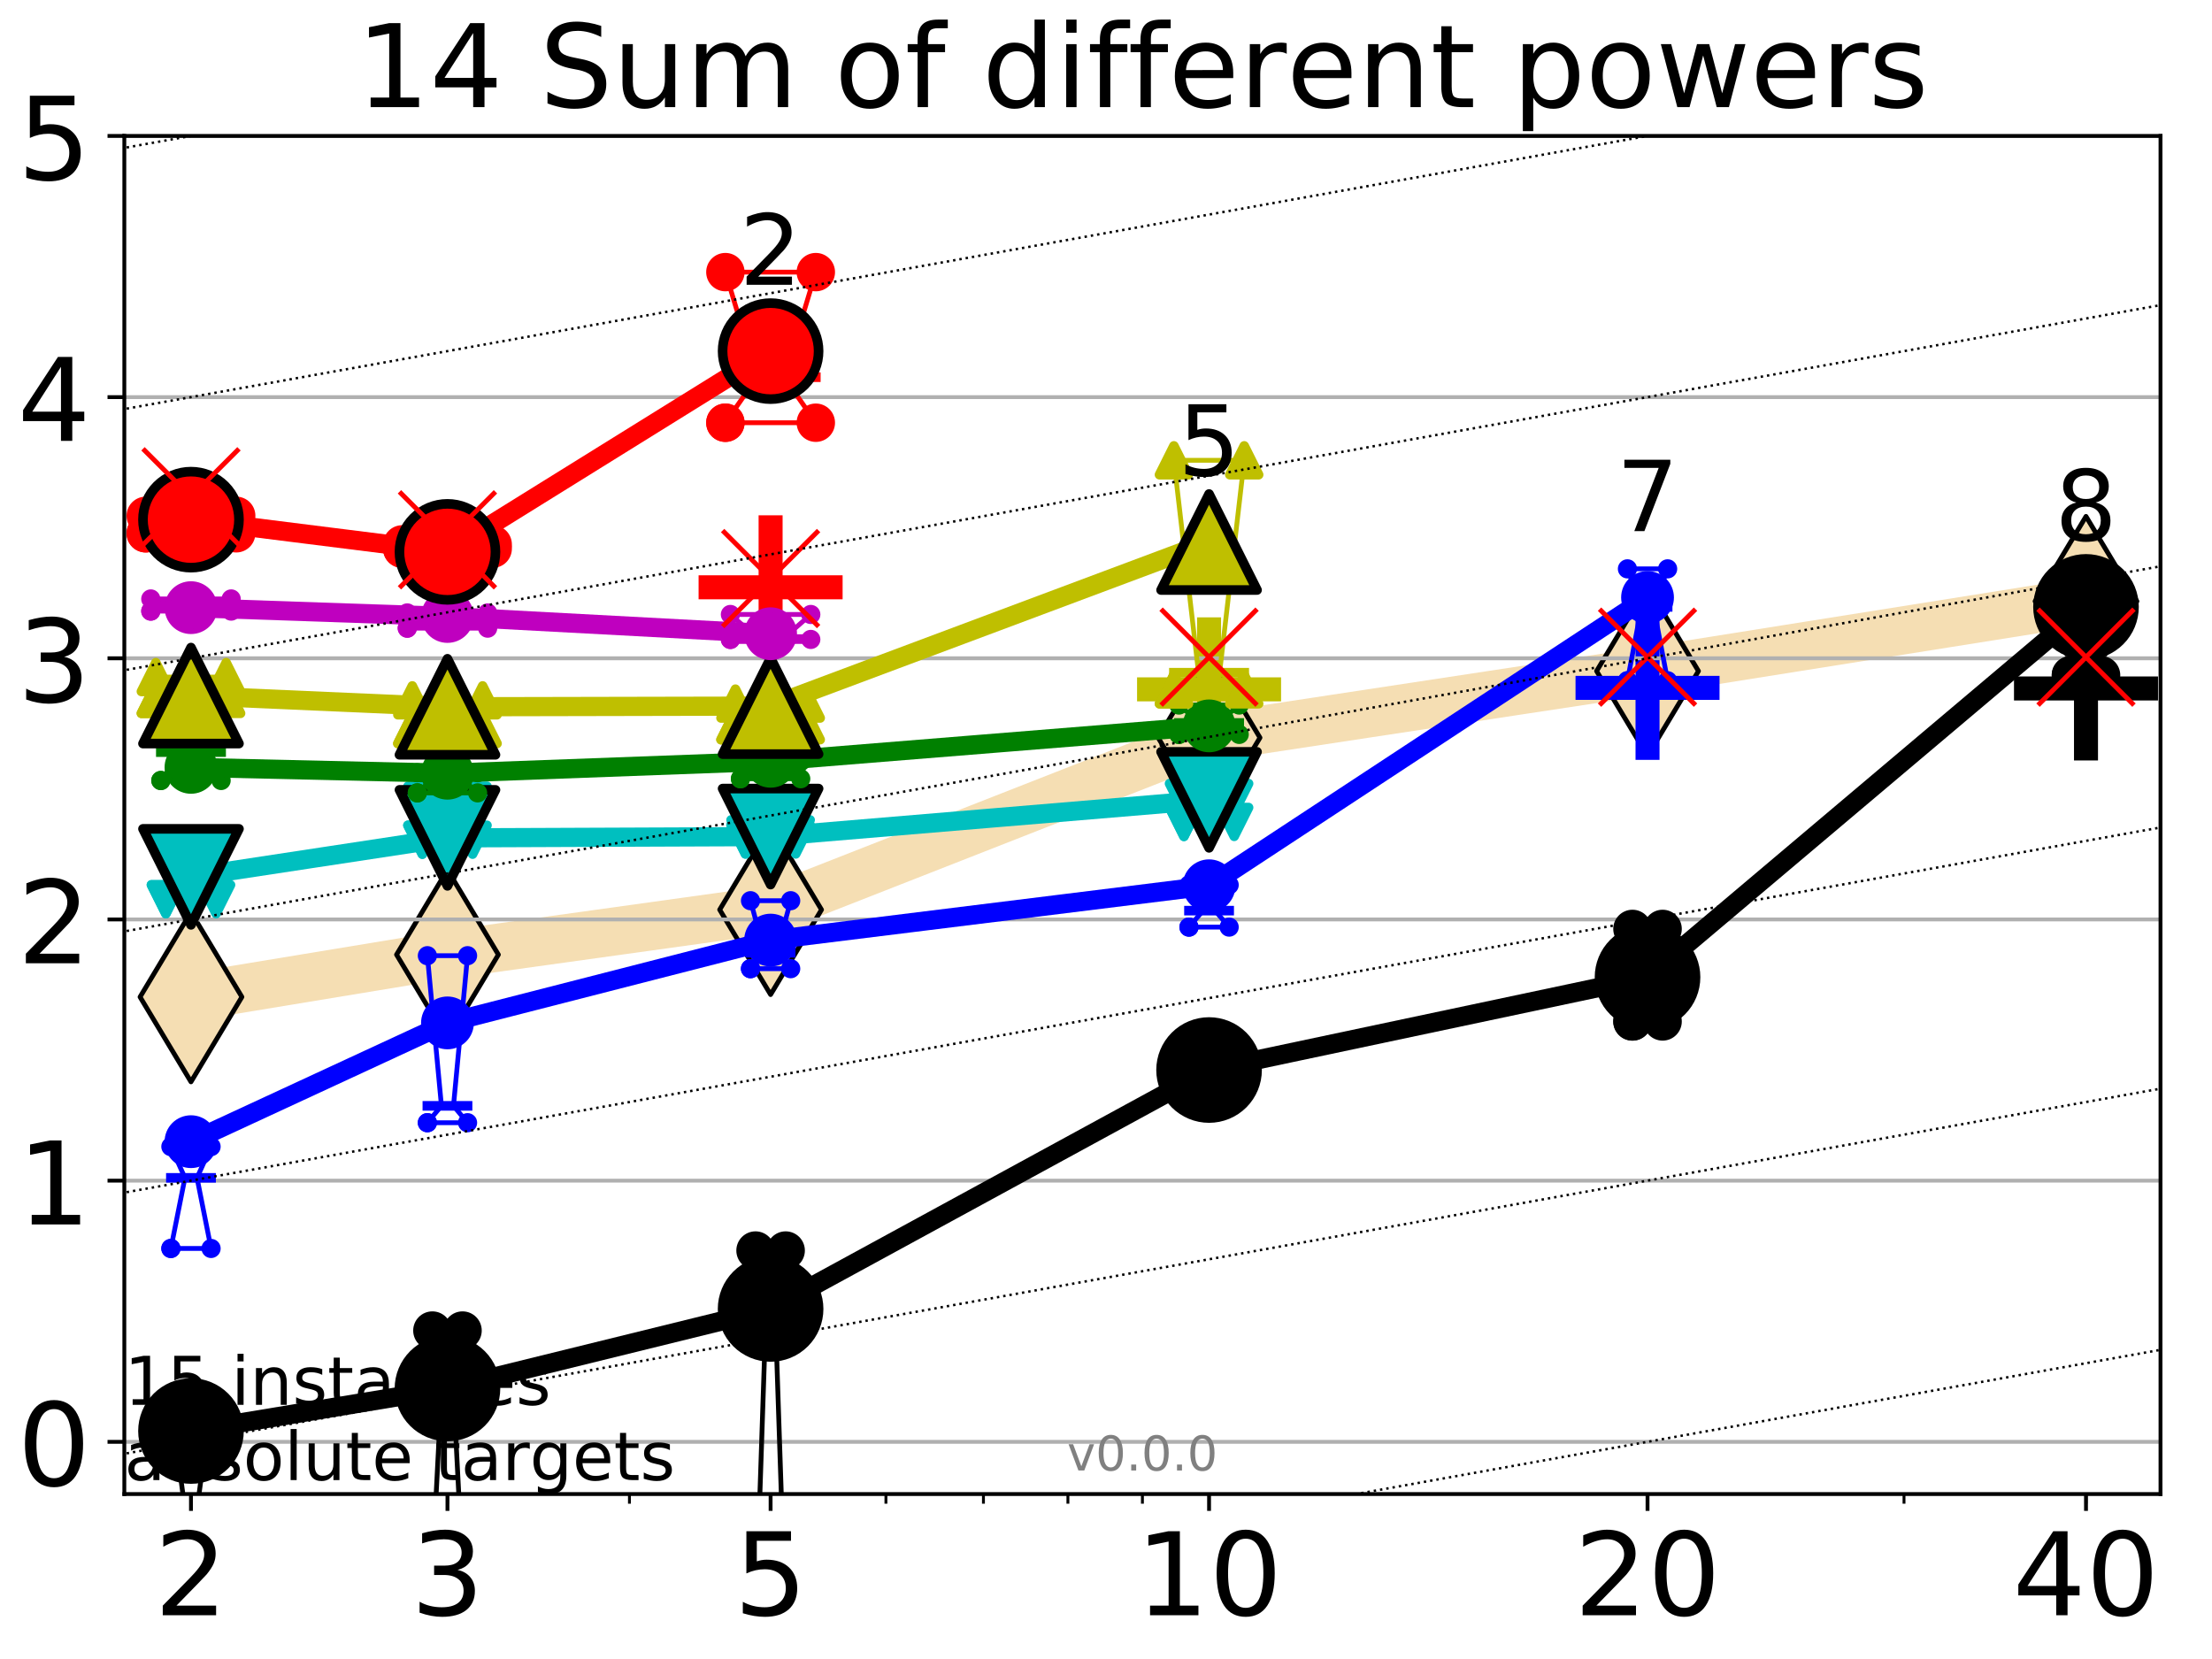 <?xml version="1.0" encoding="utf-8" standalone="no"?>
<!DOCTYPE svg PUBLIC "-//W3C//DTD SVG 1.1//EN"
  "http://www.w3.org/Graphics/SVG/1.1/DTD/svg11.dtd">
<!-- Created with matplotlib (http://matplotlib.org/) -->
<svg height="345.6pt" version="1.1" viewBox="0 0 460.8 345.6" width="460.8pt" xmlns="http://www.w3.org/2000/svg" xmlns:xlink="http://www.w3.org/1999/xlink">
 <defs>
  <style type="text/css">
*{stroke-linecap:butt;stroke-linejoin:round;}
  </style>
 </defs>
 <g id="figure_1">
  <g id="patch_1">
   <path d="M 0 345.6 
L 460.8 345.6 
L 460.8 0 
L 0 0 
z
" style="fill:#ffffff;"/>
  </g>
  <g id="axes_1">
   <g id="patch_2">
    <path d="M 25.9 311.24 
L 450.072 311.24 
L 450.072 28.32 
L 25.9 28.32 
z
" style="fill:#ffffff;"/>
   </g>
   <g id="line2d_1">
    <path clip-path="url(#pbf9dd251a5)" d="M 39.784 207.686 
L 93.215 198.872 
L 160.53 189.507 
L 251.87 153.675 
L 343.211 139.796 
L 434.551 125.256 
" style="fill:none;stroke:#f5deb3;stroke-linecap:square;stroke-width:10;"/>
    <defs>
     <path d="M -0 17.678 
L 10.607 0 
L 0 -17.678 
L -10.607 -0 
z
" id="mfdd93dd80b" style="stroke:#000000;stroke-linejoin:miter;"/>
    </defs>
    <g clip-path="url(#pbf9dd251a5)">
     <use style="fill:#f5deb3;stroke:#000000;stroke-linejoin:miter;" x="39.784" xlink:href="#mfdd93dd80b" y="207.686"/>
     <use style="fill:#f5deb3;stroke:#000000;stroke-linejoin:miter;" x="93.215" xlink:href="#mfdd93dd80b" y="198.872"/>
     <use style="fill:#f5deb3;stroke:#000000;stroke-linejoin:miter;" x="160.53" xlink:href="#mfdd93dd80b" y="189.507"/>
     <use style="fill:#f5deb3;stroke:#000000;stroke-linejoin:miter;" x="251.87" xlink:href="#mfdd93dd80b" y="153.675"/>
     <use style="fill:#f5deb3;stroke:#000000;stroke-linejoin:miter;" x="343.211" xlink:href="#mfdd93dd80b" y="139.796"/>
     <use style="fill:#f5deb3;stroke:#000000;stroke-linejoin:miter;" x="434.551" xlink:href="#mfdd93dd80b" y="125.256"/>
    </g>
   </g>
   <g id="line2d_2">
    <defs>
     <path d="M -15 0 
L 15 0 
M 0 15 
L 0 -15 
" id="mc696a0795c" style="stroke:#000000;stroke-width:5;"/>
    </defs>
    <g clip-path="url(#pbf9dd251a5)">
     <use style="stroke:#000000;stroke-width:5;" x="434.551" xlink:href="#mc696a0795c" y="143.42"/>
    </g>
   </g>
   <g id="line2d_3">
    <defs>
     <path d="M -15 0 
L 15 0 
M 0 15 
L 0 -15 
" id="mab4c24f36e" style="stroke:#bfbf00;stroke-width:5;"/>
    </defs>
    <g clip-path="url(#pbf9dd251a5)">
     <use style="fill:#bfbf00;stroke:#bfbf00;stroke-width:5;" x="251.87" xlink:href="#mab4c24f36e" y="143.601"/>
    </g>
   </g>
   <g id="line2d_4">
    <defs>
     <path d="M -15 0 
L 15 0 
M 0 15 
L 0 -15 
" id="m4c8cd94c01" style="stroke:#0000ff;stroke-width:5;"/>
    </defs>
    <g clip-path="url(#pbf9dd251a5)">
     <use style="fill:#0000ff;stroke:#0000ff;stroke-width:5;" x="343.211" xlink:href="#m4c8cd94c01" y="143.299"/>
    </g>
   </g>
   <g id="line2d_5">
    <defs>
     <path d="M -15 0 
L 15 0 
M 0 15 
L 0 -15 
" id="maaf7bd6d72" style="stroke:#ff0000;stroke-width:5;"/>
    </defs>
    <g clip-path="url(#pbf9dd251a5)">
     <use style="fill:#ff0000;stroke:#ff0000;stroke-width:5;" x="160.53" xlink:href="#maaf7bd6d72" y="122.344"/>
    </g>
   </g>
   <g id="matplotlib.axis_1">
    <g id="xtick_1">
     <g id="line2d_6">
      <defs>
       <path d="M 0 0 
L 0 3.5 
" id="mea5c6353de" style="stroke:#000000;stroke-width:0.8;"/>
      </defs>
      <g>
       <use style="stroke:#000000;stroke-width:0.8;" x="39.784" xlink:href="#mea5c6353de" y="311.24"/>
      </g>
     </g>
     <g id="text_1">
      <!-- 2 -->
      <defs>
       <path d="M 19.188 8.297 
L 53.609 8.297 
L 53.609 0 
L 7.328 0 
L 7.328 8.297 
Q 12.938 14.109 22.625 23.891 
Q 32.328 33.688 34.812 36.531 
Q 39.547 41.844 41.422 45.531 
Q 43.312 49.219 43.312 52.781 
Q 43.312 58.594 39.234 62.25 
Q 35.156 65.922 28.609 65.922 
Q 23.969 65.922 18.812 64.312 
Q 13.672 62.703 7.812 59.422 
L 7.812 69.391 
Q 13.766 71.781 18.938 73 
Q 24.125 74.219 28.422 74.219 
Q 39.75 74.219 46.484 68.547 
Q 53.219 62.891 53.219 53.422 
Q 53.219 48.922 51.531 44.891 
Q 49.859 40.875 45.406 35.406 
Q 44.188 33.984 37.641 27.219 
Q 31.109 20.453 19.188 8.297 
z
" id="DejaVuSans-32"/>
      </defs>
      <g transform="translate(32.149 336.476)scale(0.24 -0.24)">
       <use xlink:href="#DejaVuSans-32"/>
      </g>
     </g>
    </g>
    <g id="xtick_2">
     <g id="line2d_7">
      <g>
       <use style="stroke:#000000;stroke-width:0.8;" x="93.215" xlink:href="#mea5c6353de" y="311.24"/>
      </g>
     </g>
     <g id="text_2">
      <!-- 3 -->
      <defs>
       <path d="M 40.578 39.312 
Q 47.656 37.797 51.625 33 
Q 55.609 28.219 55.609 21.188 
Q 55.609 10.406 48.188 4.484 
Q 40.766 -1.422 27.094 -1.422 
Q 22.516 -1.422 17.656 -0.516 
Q 12.797 0.391 7.625 2.203 
L 7.625 11.719 
Q 11.719 9.328 16.594 8.109 
Q 21.484 6.891 26.812 6.891 
Q 36.078 6.891 40.938 10.547 
Q 45.797 14.203 45.797 21.188 
Q 45.797 27.641 41.281 31.266 
Q 36.766 34.906 28.719 34.906 
L 20.219 34.906 
L 20.219 43.016 
L 29.109 43.016 
Q 36.375 43.016 40.234 45.922 
Q 44.094 48.828 44.094 54.297 
Q 44.094 59.906 40.109 62.906 
Q 36.141 65.922 28.719 65.922 
Q 24.656 65.922 20.016 65.031 
Q 15.375 64.156 9.812 62.312 
L 9.812 71.094 
Q 15.438 72.656 20.344 73.438 
Q 25.25 74.219 29.594 74.219 
Q 40.828 74.219 47.359 69.109 
Q 53.906 64.016 53.906 55.328 
Q 53.906 49.266 50.438 45.094 
Q 46.969 40.922 40.578 39.312 
z
" id="DejaVuSans-33"/>
      </defs>
      <g transform="translate(85.58 336.476)scale(0.24 -0.24)">
       <use xlink:href="#DejaVuSans-33"/>
      </g>
     </g>
    </g>
    <g id="xtick_3">
     <g id="line2d_8">
      <g>
       <use style="stroke:#000000;stroke-width:0.8;" x="160.53" xlink:href="#mea5c6353de" y="311.24"/>
      </g>
     </g>
     <g id="text_3">
      <!-- 5 -->
      <defs>
       <path d="M 10.797 72.906 
L 49.516 72.906 
L 49.516 64.594 
L 19.828 64.594 
L 19.828 46.734 
Q 21.969 47.469 24.109 47.828 
Q 26.266 48.188 28.422 48.188 
Q 40.625 48.188 47.75 41.5 
Q 54.891 34.812 54.891 23.391 
Q 54.891 11.625 47.562 5.094 
Q 40.234 -1.422 26.906 -1.422 
Q 22.312 -1.422 17.547 -0.641 
Q 12.797 0.141 7.719 1.703 
L 7.719 11.625 
Q 12.109 9.234 16.797 8.062 
Q 21.484 6.891 26.703 6.891 
Q 35.156 6.891 40.078 11.328 
Q 45.016 15.766 45.016 23.391 
Q 45.016 31 40.078 35.438 
Q 35.156 39.891 26.703 39.891 
Q 22.75 39.891 18.812 39.016 
Q 14.891 38.141 10.797 36.281 
z
" id="DejaVuSans-35"/>
      </defs>
      <g transform="translate(152.895 336.476)scale(0.24 -0.24)">
       <use xlink:href="#DejaVuSans-35"/>
      </g>
     </g>
    </g>
    <g id="xtick_4">
     <g id="line2d_9">
      <g>
       <use style="stroke:#000000;stroke-width:0.8;" x="251.87" xlink:href="#mea5c6353de" y="311.24"/>
      </g>
     </g>
     <g id="text_4">
      <!-- 10 -->
      <defs>
       <path d="M 12.406 8.297 
L 28.516 8.297 
L 28.516 63.922 
L 10.984 60.406 
L 10.984 69.391 
L 28.422 72.906 
L 38.281 72.906 
L 38.281 8.297 
L 54.391 8.297 
L 54.391 0 
L 12.406 0 
z
" id="DejaVuSans-31"/>
       <path d="M 31.781 66.406 
Q 24.172 66.406 20.328 58.906 
Q 16.5 51.422 16.5 36.375 
Q 16.5 21.391 20.328 13.891 
Q 24.172 6.391 31.781 6.391 
Q 39.453 6.391 43.281 13.891 
Q 47.125 21.391 47.125 36.375 
Q 47.125 51.422 43.281 58.906 
Q 39.453 66.406 31.781 66.406 
z
M 31.781 74.219 
Q 44.047 74.219 50.516 64.516 
Q 56.984 54.828 56.984 36.375 
Q 56.984 17.969 50.516 8.266 
Q 44.047 -1.422 31.781 -1.422 
Q 19.531 -1.422 13.062 8.266 
Q 6.594 17.969 6.594 36.375 
Q 6.594 54.828 13.062 64.516 
Q 19.531 74.219 31.781 74.219 
z
" id="DejaVuSans-30"/>
      </defs>
      <g transform="translate(236.6 336.476)scale(0.24 -0.24)">
       <use xlink:href="#DejaVuSans-31"/>
       <use x="63.623" xlink:href="#DejaVuSans-30"/>
      </g>
     </g>
    </g>
    <g id="xtick_5">
     <g id="line2d_10">
      <g>
       <use style="stroke:#000000;stroke-width:0.8;" x="343.211" xlink:href="#mea5c6353de" y="311.24"/>
      </g>
     </g>
     <g id="text_5">
      <!-- 20 -->
      <g transform="translate(327.941 336.476)scale(0.24 -0.24)">
       <use xlink:href="#DejaVuSans-32"/>
       <use x="63.623" xlink:href="#DejaVuSans-30"/>
      </g>
     </g>
    </g>
    <g id="xtick_6">
     <g id="line2d_11">
      <g>
       <use style="stroke:#000000;stroke-width:0.8;" x="434.551" xlink:href="#mea5c6353de" y="311.24"/>
      </g>
     </g>
     <g id="text_6">
      <!-- 40 -->
      <defs>
       <path d="M 37.797 64.312 
L 12.891 25.391 
L 37.797 25.391 
z
M 35.203 72.906 
L 47.609 72.906 
L 47.609 25.391 
L 58.016 25.391 
L 58.016 17.188 
L 47.609 17.188 
L 47.609 0 
L 37.797 0 
L 37.797 17.188 
L 4.891 17.188 
L 4.891 26.703 
z
" id="DejaVuSans-34"/>
      </defs>
      <g transform="translate(419.281 336.476)scale(0.24 -0.24)">
       <use xlink:href="#DejaVuSans-34"/>
       <use x="63.623" xlink:href="#DejaVuSans-30"/>
      </g>
     </g>
    </g>
    <g id="xtick_7">
     <g id="line2d_12">
      <defs>
       <path d="M 0 0 
L 0 2 
" id="mcc94a08568" style="stroke:#000000;stroke-width:0.6;"/>
      </defs>
      <g>
       <use style="stroke:#000000;stroke-width:0.6;" x="39.784" xlink:href="#mcc94a08568" y="311.24"/>
      </g>
     </g>
    </g>
    <g id="xtick_8">
     <g id="line2d_13">
      <g>
       <use style="stroke:#000000;stroke-width:0.6;" x="93.215" xlink:href="#mcc94a08568" y="311.24"/>
      </g>
     </g>
    </g>
    <g id="xtick_9">
     <g id="line2d_14">
      <g>
       <use style="stroke:#000000;stroke-width:0.6;" x="131.125" xlink:href="#mcc94a08568" y="311.24"/>
      </g>
     </g>
    </g>
    <g id="xtick_10">
     <g id="line2d_15">
      <g>
       <use style="stroke:#000000;stroke-width:0.6;" x="160.53" xlink:href="#mcc94a08568" y="311.24"/>
      </g>
     </g>
    </g>
    <g id="xtick_11">
     <g id="line2d_16">
      <g>
       <use style="stroke:#000000;stroke-width:0.6;" x="184.555" xlink:href="#mcc94a08568" y="311.24"/>
      </g>
     </g>
    </g>
    <g id="xtick_12">
     <g id="line2d_17">
      <g>
       <use style="stroke:#000000;stroke-width:0.6;" x="204.869" xlink:href="#mcc94a08568" y="311.24"/>
      </g>
     </g>
    </g>
    <g id="xtick_13">
     <g id="line2d_18">
      <g>
       <use style="stroke:#000000;stroke-width:0.6;" x="222.465" xlink:href="#mcc94a08568" y="311.24"/>
      </g>
     </g>
    </g>
    <g id="xtick_14">
     <g id="line2d_19">
      <g>
       <use style="stroke:#000000;stroke-width:0.6;" x="237.986" xlink:href="#mcc94a08568" y="311.24"/>
      </g>
     </g>
    </g>
    <g id="xtick_15">
     <g id="line2d_20">
      <g>
       <use style="stroke:#000000;stroke-width:0.6;" x="343.211" xlink:href="#mcc94a08568" y="311.24"/>
      </g>
     </g>
    </g>
    <g id="xtick_16">
     <g id="line2d_21">
      <g>
       <use style="stroke:#000000;stroke-width:0.6;" x="396.641" xlink:href="#mcc94a08568" y="311.24"/>
      </g>
     </g>
    </g>
    <g id="xtick_17">
     <g id="line2d_22">
      <g>
       <use style="stroke:#000000;stroke-width:0.6;" x="434.551" xlink:href="#mcc94a08568" y="311.24"/>
      </g>
     </g>
    </g>
   </g>
   <g id="matplotlib.axis_2">
    <g id="ytick_1">
     <g id="line2d_23">
      <path clip-path="url(#pbf9dd251a5)" d="M 25.9 300.358 
L 450.072 300.358 
" style="fill:none;stroke:#b0b0b0;stroke-linecap:square;stroke-width:0.8;"/>
     </g>
     <g id="line2d_24">
      <defs>
       <path d="M 0 0 
L -3.5 0 
" id="m23e5bfc924" style="stroke:#000000;stroke-width:0.8;"/>
      </defs>
      <g>
       <use style="stroke:#000000;stroke-width:0.8;" x="25.9" xlink:href="#m23e5bfc924" y="300.358"/>
      </g>
     </g>
     <g id="text_7">
      <!-- 0 -->
      <g transform="translate(3.63 309.477)scale(0.24 -0.24)">
       <use xlink:href="#DejaVuSans-30"/>
      </g>
     </g>
    </g>
    <g id="ytick_2">
     <g id="line2d_25">
      <path clip-path="url(#pbf9dd251a5)" d="M 25.9 245.951 
L 450.072 245.951 
" style="fill:none;stroke:#b0b0b0;stroke-linecap:square;stroke-width:0.8;"/>
     </g>
     <g id="line2d_26">
      <g>
       <use style="stroke:#000000;stroke-width:0.8;" x="25.9" xlink:href="#m23e5bfc924" y="245.951"/>
      </g>
     </g>
     <g id="text_8">
      <!-- 1 -->
      <g transform="translate(3.63 255.069)scale(0.24 -0.24)">
       <use xlink:href="#DejaVuSans-31"/>
      </g>
     </g>
    </g>
    <g id="ytick_3">
     <g id="line2d_27">
      <path clip-path="url(#pbf9dd251a5)" d="M 25.9 191.543 
L 450.072 191.543 
" style="fill:none;stroke:#b0b0b0;stroke-linecap:square;stroke-width:0.8;"/>
     </g>
     <g id="line2d_28">
      <g>
       <use style="stroke:#000000;stroke-width:0.8;" x="25.9" xlink:href="#m23e5bfc924" y="191.543"/>
      </g>
     </g>
     <g id="text_9">
      <!-- 2 -->
      <g transform="translate(3.63 200.661)scale(0.24 -0.24)">
       <use xlink:href="#DejaVuSans-32"/>
      </g>
     </g>
    </g>
    <g id="ytick_4">
     <g id="line2d_29">
      <path clip-path="url(#pbf9dd251a5)" d="M 25.9 137.135 
L 450.072 137.135 
" style="fill:none;stroke:#b0b0b0;stroke-linecap:square;stroke-width:0.8;"/>
     </g>
     <g id="line2d_30">
      <g>
       <use style="stroke:#000000;stroke-width:0.8;" x="25.9" xlink:href="#m23e5bfc924" y="137.135"/>
      </g>
     </g>
     <g id="text_10">
      <!-- 3 -->
      <g transform="translate(3.63 146.254)scale(0.24 -0.24)">
       <use xlink:href="#DejaVuSans-33"/>
      </g>
     </g>
    </g>
    <g id="ytick_5">
     <g id="line2d_31">
      <path clip-path="url(#pbf9dd251a5)" d="M 25.9 82.728 
L 450.072 82.728 
" style="fill:none;stroke:#b0b0b0;stroke-linecap:square;stroke-width:0.8;"/>
     </g>
     <g id="line2d_32">
      <g>
       <use style="stroke:#000000;stroke-width:0.8;" x="25.9" xlink:href="#m23e5bfc924" y="82.728"/>
      </g>
     </g>
     <g id="text_11">
      <!-- 4 -->
      <g transform="translate(3.63 91.846)scale(0.24 -0.24)">
       <use xlink:href="#DejaVuSans-34"/>
      </g>
     </g>
    </g>
    <g id="ytick_6">
     <g id="line2d_33">
      <path clip-path="url(#pbf9dd251a5)" d="M 25.9 28.32 
L 450.072 28.32 
" style="fill:none;stroke:#b0b0b0;stroke-linecap:square;stroke-width:0.8;"/>
     </g>
     <g id="line2d_34">
      <g>
       <use style="stroke:#000000;stroke-width:0.8;" x="25.9" xlink:href="#m23e5bfc924" y="28.32"/>
      </g>
     </g>
     <g id="text_12">
      <!-- 5 -->
      <g transform="translate(3.63 37.438)scale(0.24 -0.24)">
       <use xlink:href="#DejaVuSans-35"/>
      </g>
     </g>
    </g>
   </g>
   <g id="line2d_35">
    <path clip-path="url(#pbf9dd251a5)" d="M 36.644 316.737 
L 38.842 316.737 
L 36.644 300.358 
L 42.924 300.358 
L 40.726 316.737 
L 42.924 316.737 
L 36.644 316.737 
" style="fill:none;stroke:#000000;stroke-linecap:square;"/>
   </g>
   <g id="line2d_36">
    <path clip-path="url(#pbf9dd251a5)" d="M 36.644 316.737 
L 42.924 316.737 
L 42.924 300.358 
L 36.644 300.358 
L 36.644 316.737 
" style="fill:none;"/>
    <defs>
     <path d="M 0 3 
C 0.796 3 1.559 2.684 2.121 2.121 
C 2.684 1.559 3 0.796 3 0 
C 3 -0.796 2.684 -1.559 2.121 -2.121 
C 1.559 -2.684 0.796 -3 0 -3 
C -0.796 -3 -1.559 -2.684 -2.121 -2.121 
C -2.684 -1.559 -3 -0.796 -3 0 
C -3 0.796 -2.684 1.559 -2.121 2.121 
C -1.559 2.684 -0.796 3 0 3 
z
" id="m0a2c3adf82" style="stroke:#000000;stroke-width:2;"/>
    </defs>
    <g clip-path="url(#pbf9dd251a5)">
     <use style="stroke:#000000;stroke-width:2;" x="36.644" xlink:href="#m0a2c3adf82" y="316.737"/>
     <use style="stroke:#000000;stroke-width:2;" x="42.924" xlink:href="#m0a2c3adf82" y="316.737"/>
     <use style="stroke:#000000;stroke-width:2;" x="42.924" xlink:href="#m0a2c3adf82" y="300.358"/>
     <use style="stroke:#000000;stroke-width:2;" x="36.644" xlink:href="#m0a2c3adf82" y="300.358"/>
     <use style="stroke:#000000;stroke-width:2;" x="36.644" xlink:href="#m0a2c3adf82" y="316.737"/>
    </g>
   </g>
   <g id="line2d_37">
    <path clip-path="url(#pbf9dd251a5)" d="M 36.644 316.737 
L 42.924 316.737 
" style="fill:none;stroke:#000000;stroke-linecap:square;stroke-width:2;"/>
   </g>
   <g id="line2d_38">
    <path clip-path="url(#pbf9dd251a5)" d="M 90.075 326.318 
L 92.273 283.98 
L 90.075 277.182 
L 96.355 277.182 
L 94.157 283.98 
L 96.355 326.318 
L 90.075 326.318 
" style="fill:none;stroke:#000000;stroke-linecap:square;"/>
   </g>
   <g id="line2d_39">
    <path clip-path="url(#pbf9dd251a5)" d="M 90.075 326.318 
L 96.355 326.318 
L 96.355 277.182 
L 90.075 277.182 
L 90.075 326.318 
" style="fill:none;"/>
    <g clip-path="url(#pbf9dd251a5)">
     <use style="stroke:#000000;stroke-width:2;" x="90.075" xlink:href="#m0a2c3adf82" y="326.318"/>
     <use style="stroke:#000000;stroke-width:2;" x="96.355" xlink:href="#m0a2c3adf82" y="326.318"/>
     <use style="stroke:#000000;stroke-width:2;" x="96.355" xlink:href="#m0a2c3adf82" y="277.182"/>
     <use style="stroke:#000000;stroke-width:2;" x="90.075" xlink:href="#m0a2c3adf82" y="277.182"/>
     <use style="stroke:#000000;stroke-width:2;" x="90.075" xlink:href="#m0a2c3adf82" y="326.318"/>
    </g>
   </g>
   <g id="line2d_40">
    <path clip-path="url(#pbf9dd251a5)" d="M 90.075 283.98 
L 96.355 283.98 
" style="fill:none;stroke:#000000;stroke-linecap:square;stroke-width:2;"/>
   </g>
   <g id="line2d_41">
    <path clip-path="url(#pbf9dd251a5)" d="M 157.39 338.388 
L 159.588 272.874 
L 157.39 260.511 
L 163.669 260.511 
L 161.472 272.874 
L 163.669 338.388 
L 157.39 338.388 
" style="fill:none;stroke:#000000;stroke-linecap:square;"/>
   </g>
   <g id="line2d_42">
    <path clip-path="url(#pbf9dd251a5)" d="M 157.39 338.388 
L 163.669 338.388 
L 163.669 260.511 
L 157.39 260.511 
L 157.39 338.388 
" style="fill:none;"/>
    <g clip-path="url(#pbf9dd251a5)">
     <use style="stroke:#000000;stroke-width:2;" x="157.39" xlink:href="#m0a2c3adf82" y="338.388"/>
     <use style="stroke:#000000;stroke-width:2;" x="163.669" xlink:href="#m0a2c3adf82" y="338.388"/>
     <use style="stroke:#000000;stroke-width:2;" x="163.669" xlink:href="#m0a2c3adf82" y="260.511"/>
     <use style="stroke:#000000;stroke-width:2;" x="157.39" xlink:href="#m0a2c3adf82" y="260.511"/>
     <use style="stroke:#000000;stroke-width:2;" x="157.39" xlink:href="#m0a2c3adf82" y="338.388"/>
    </g>
   </g>
   <g id="line2d_43">
    <path clip-path="url(#pbf9dd251a5)" d="M 157.39 272.874 
L 163.669 272.874 
" style="fill:none;stroke:#000000;stroke-linecap:square;stroke-width:2;"/>
   </g>
   <g id="line2d_44">
    <path clip-path="url(#pbf9dd251a5)" d="M 248.73 222.657 
L 250.928 222.134 
L 248.73 219.141 
L 255.01 219.141 
L 252.812 222.134 
L 255.01 222.657 
L 248.73 222.657 
" style="fill:none;stroke:#000000;stroke-linecap:square;"/>
   </g>
   <g id="line2d_45">
    <path clip-path="url(#pbf9dd251a5)" d="M 248.73 222.657 
L 255.01 222.657 
L 255.01 219.141 
L 248.73 219.141 
L 248.73 222.657 
" style="fill:none;"/>
    <g clip-path="url(#pbf9dd251a5)">
     <use style="stroke:#000000;stroke-width:2;" x="248.73" xlink:href="#m0a2c3adf82" y="222.657"/>
     <use style="stroke:#000000;stroke-width:2;" x="255.01" xlink:href="#m0a2c3adf82" y="222.657"/>
     <use style="stroke:#000000;stroke-width:2;" x="255.01" xlink:href="#m0a2c3adf82" y="219.141"/>
     <use style="stroke:#000000;stroke-width:2;" x="248.73" xlink:href="#m0a2c3adf82" y="219.141"/>
     <use style="stroke:#000000;stroke-width:2;" x="248.73" xlink:href="#m0a2c3adf82" y="222.657"/>
    </g>
   </g>
   <g id="line2d_46">
    <path clip-path="url(#pbf9dd251a5)" d="M 248.73 222.134 
L 255.01 222.134 
" style="fill:none;stroke:#000000;stroke-linecap:square;stroke-width:2;"/>
   </g>
   <g id="line2d_47">
    <path clip-path="url(#pbf9dd251a5)" d="M 340.071 212.784 
L 342.269 201.923 
L 340.071 193.513 
L 346.35 193.513 
L 344.152 201.923 
L 346.35 212.784 
L 340.071 212.784 
" style="fill:none;stroke:#000000;stroke-linecap:square;"/>
   </g>
   <g id="line2d_48">
    <path clip-path="url(#pbf9dd251a5)" d="M 340.071 212.784 
L 346.35 212.784 
L 346.35 193.513 
L 340.071 193.513 
L 340.071 212.784 
" style="fill:none;"/>
    <g clip-path="url(#pbf9dd251a5)">
     <use style="stroke:#000000;stroke-width:2;" x="340.071" xlink:href="#m0a2c3adf82" y="212.784"/>
     <use style="stroke:#000000;stroke-width:2;" x="346.35" xlink:href="#m0a2c3adf82" y="212.784"/>
     <use style="stroke:#000000;stroke-width:2;" x="346.35" xlink:href="#m0a2c3adf82" y="193.513"/>
     <use style="stroke:#000000;stroke-width:2;" x="340.071" xlink:href="#m0a2c3adf82" y="193.513"/>
     <use style="stroke:#000000;stroke-width:2;" x="340.071" xlink:href="#m0a2c3adf82" y="212.784"/>
    </g>
   </g>
   <g id="line2d_49">
    <path clip-path="url(#pbf9dd251a5)" d="M 340.071 201.923 
L 346.35 201.923 
" style="fill:none;stroke:#000000;stroke-linecap:square;stroke-width:2;"/>
   </g>
   <g id="line2d_50">
    <path clip-path="url(#pbf9dd251a5)" d="M 431.411 140.662 
L 433.609 129.112 
L 431.411 122.318 
L 437.691 122.318 
L 435.493 129.112 
L 437.691 140.662 
L 431.411 140.662 
" style="fill:none;stroke:#000000;stroke-linecap:square;"/>
   </g>
   <g id="line2d_51">
    <path clip-path="url(#pbf9dd251a5)" d="M 431.411 140.662 
L 437.691 140.662 
L 437.691 122.318 
L 431.411 122.318 
L 431.411 140.662 
" style="fill:none;"/>
    <g clip-path="url(#pbf9dd251a5)">
     <use style="stroke:#000000;stroke-width:2;" x="431.411" xlink:href="#m0a2c3adf82" y="140.662"/>
     <use style="stroke:#000000;stroke-width:2;" x="437.691" xlink:href="#m0a2c3adf82" y="140.662"/>
     <use style="stroke:#000000;stroke-width:2;" x="437.691" xlink:href="#m0a2c3adf82" y="122.318"/>
     <use style="stroke:#000000;stroke-width:2;" x="431.411" xlink:href="#m0a2c3adf82" y="122.318"/>
     <use style="stroke:#000000;stroke-width:2;" x="431.411" xlink:href="#m0a2c3adf82" y="140.662"/>
    </g>
   </g>
   <g id="line2d_52">
    <path clip-path="url(#pbf9dd251a5)" d="M 431.411 129.112 
L 437.691 129.112 
" style="fill:none;stroke:#000000;stroke-linecap:square;stroke-width:2;"/>
   </g>
   <g id="line2d_53">
    <path clip-path="url(#pbf9dd251a5)" d="M 39.784 298.106 
L 93.215 289.253 
" style="fill:none;stroke:#000000;stroke-linecap:square;stroke-width:4;"/>
   </g>
   <g id="line2d_54">
    <path clip-path="url(#pbf9dd251a5)" d="M 93.215 289.253 
L 160.53 272.678 
" style="fill:none;stroke:#000000;stroke-linecap:square;stroke-width:4;"/>
   </g>
   <g id="line2d_55">
    <path clip-path="url(#pbf9dd251a5)" d="M 160.53 272.678 
L 251.87 222.905 
" style="fill:none;stroke:#000000;stroke-linecap:square;stroke-width:4;"/>
   </g>
   <g id="line2d_56">
    <path clip-path="url(#pbf9dd251a5)" d="M 251.87 222.905 
L 343.211 203.561 
" style="fill:none;stroke:#000000;stroke-linecap:square;stroke-width:4;"/>
   </g>
   <g id="line2d_57">
    <path clip-path="url(#pbf9dd251a5)" d="M 343.211 203.561 
L 434.551 126.425 
" style="fill:none;stroke:#000000;stroke-linecap:square;stroke-width:4;"/>
   </g>
   <g id="line2d_58">
    <path clip-path="url(#pbf9dd251a5)" d="M 39.784 298.106 
L 93.215 289.253 
L 160.53 272.678 
L 251.87 222.905 
L 343.211 203.561 
L 434.551 126.425 
" style="fill:none;"/>
    <defs>
     <path d="M 0 10 
C 2.652 10 5.196 8.946 7.071 7.071 
C 8.946 5.196 10 2.652 10 0 
C 10 -2.652 8.946 -5.196 7.071 -7.071 
C 5.196 -8.946 2.652 -10 0 -10 
C -2.652 -10 -5.196 -8.946 -7.071 -7.071 
C -8.946 -5.196 -10 -2.652 -10 0 
C -10 2.652 -8.946 5.196 -7.071 7.071 
C -5.196 8.946 -2.652 10 0 10 
z
" id="mbe9f875b6a" style="stroke:#000000;stroke-width:2;"/>
    </defs>
    <g clip-path="url(#pbf9dd251a5)">
     <use style="stroke:#000000;stroke-width:2;" x="39.784" xlink:href="#mbe9f875b6a" y="298.106"/>
     <use style="stroke:#000000;stroke-width:2;" x="93.215" xlink:href="#mbe9f875b6a" y="289.253"/>
     <use style="stroke:#000000;stroke-width:2;" x="160.53" xlink:href="#mbe9f875b6a" y="272.678"/>
     <use style="stroke:#000000;stroke-width:2;" x="251.87" xlink:href="#mbe9f875b6a" y="222.905"/>
     <use style="stroke:#000000;stroke-width:2;" x="343.211" xlink:href="#mbe9f875b6a" y="203.561"/>
     <use style="stroke:#000000;stroke-width:2;" x="434.551" xlink:href="#mbe9f875b6a" y="126.425"/>
    </g>
   </g>
   <g id="line2d_59">
    <path clip-path="url(#pbf9dd251a5)" d="M 35.597 260.077 
L 38.528 245.367 
L 35.597 238.86 
L 43.971 238.86 
L 41.04 245.367 
L 43.971 260.077 
L 35.597 260.077 
" style="fill:none;stroke:#0000ff;stroke-linecap:square;"/>
   </g>
   <g id="line2d_60">
    <path clip-path="url(#pbf9dd251a5)" d="M 35.597 260.077 
L 43.971 260.077 
L 43.971 238.86 
L 35.597 238.86 
L 35.597 260.077 
" style="fill:none;"/>
    <defs>
     <path d="M 0 1.5 
C 0.398 1.5 0.779 1.342 1.061 1.061 
C 1.342 0.779 1.5 0.398 1.5 0 
C 1.5 -0.398 1.342 -0.779 1.061 -1.061 
C 0.779 -1.342 0.398 -1.5 0 -1.5 
C -0.398 -1.5 -0.779 -1.342 -1.061 -1.061 
C -1.342 -0.779 -1.5 -0.398 -1.5 0 
C -1.5 0.398 -1.342 0.779 -1.061 1.061 
C -0.779 1.342 -0.398 1.5 0 1.5 
z
" id="mcb77840747" style="stroke:#0000ff;"/>
    </defs>
    <g clip-path="url(#pbf9dd251a5)">
     <use style="fill:#0000ff;stroke:#0000ff;" x="35.597" xlink:href="#mcb77840747" y="260.077"/>
     <use style="fill:#0000ff;stroke:#0000ff;" x="43.971" xlink:href="#mcb77840747" y="260.077"/>
     <use style="fill:#0000ff;stroke:#0000ff;" x="43.971" xlink:href="#mcb77840747" y="238.86"/>
     <use style="fill:#0000ff;stroke:#0000ff;" x="35.597" xlink:href="#mcb77840747" y="238.86"/>
     <use style="fill:#0000ff;stroke:#0000ff;" x="35.597" xlink:href="#mcb77840747" y="260.077"/>
    </g>
   </g>
   <g id="line2d_61">
    <path clip-path="url(#pbf9dd251a5)" d="M 35.597 245.367 
L 43.971 245.367 
" style="fill:none;stroke:#0000ff;stroke-linecap:square;stroke-width:2;"/>
   </g>
   <g id="line2d_62">
    <path clip-path="url(#pbf9dd251a5)" d="M 89.028 233.88 
L 91.959 230.373 
L 89.028 199.088 
L 97.401 199.088 
L 94.471 230.373 
L 97.401 233.88 
L 89.028 233.88 
" style="fill:none;stroke:#0000ff;stroke-linecap:square;"/>
   </g>
   <g id="line2d_63">
    <path clip-path="url(#pbf9dd251a5)" d="M 89.028 233.88 
L 97.401 233.88 
L 97.401 199.088 
L 89.028 199.088 
L 89.028 233.88 
" style="fill:none;"/>
    <g clip-path="url(#pbf9dd251a5)">
     <use style="fill:#0000ff;stroke:#0000ff;" x="89.028" xlink:href="#mcb77840747" y="233.88"/>
     <use style="fill:#0000ff;stroke:#0000ff;" x="97.401" xlink:href="#mcb77840747" y="233.88"/>
     <use style="fill:#0000ff;stroke:#0000ff;" x="97.401" xlink:href="#mcb77840747" y="199.088"/>
     <use style="fill:#0000ff;stroke:#0000ff;" x="89.028" xlink:href="#mcb77840747" y="199.088"/>
     <use style="fill:#0000ff;stroke:#0000ff;" x="89.028" xlink:href="#mcb77840747" y="233.88"/>
    </g>
   </g>
   <g id="line2d_64">
    <path clip-path="url(#pbf9dd251a5)" d="M 89.028 230.373 
L 97.401 230.373 
" style="fill:none;stroke:#0000ff;stroke-linecap:square;stroke-width:2;"/>
   </g>
   <g id="line2d_65">
    <path clip-path="url(#pbf9dd251a5)" d="M 156.343 201.795 
L 159.274 198.467 
L 156.343 187.632 
L 164.716 187.632 
L 161.786 198.467 
L 164.716 201.795 
L 156.343 201.795 
" style="fill:none;stroke:#0000ff;stroke-linecap:square;"/>
   </g>
   <g id="line2d_66">
    <path clip-path="url(#pbf9dd251a5)" d="M 156.343 201.795 
L 164.716 201.795 
L 164.716 187.632 
L 156.343 187.632 
L 156.343 201.795 
" style="fill:none;"/>
    <g clip-path="url(#pbf9dd251a5)">
     <use style="fill:#0000ff;stroke:#0000ff;" x="156.343" xlink:href="#mcb77840747" y="201.795"/>
     <use style="fill:#0000ff;stroke:#0000ff;" x="164.716" xlink:href="#mcb77840747" y="201.795"/>
     <use style="fill:#0000ff;stroke:#0000ff;" x="164.716" xlink:href="#mcb77840747" y="187.632"/>
     <use style="fill:#0000ff;stroke:#0000ff;" x="156.343" xlink:href="#mcb77840747" y="187.632"/>
     <use style="fill:#0000ff;stroke:#0000ff;" x="156.343" xlink:href="#mcb77840747" y="201.795"/>
    </g>
   </g>
   <g id="line2d_67">
    <path clip-path="url(#pbf9dd251a5)" d="M 156.343 198.467 
L 164.716 198.467 
" style="fill:none;stroke:#0000ff;stroke-linecap:square;stroke-width:2;"/>
   </g>
   <g id="line2d_68">
    <path clip-path="url(#pbf9dd251a5)" d="M 247.683 193.131 
L 250.614 189.703 
L 247.683 184.347 
L 256.057 184.347 
L 253.126 189.703 
L 256.057 193.131 
L 247.683 193.131 
" style="fill:none;stroke:#0000ff;stroke-linecap:square;"/>
   </g>
   <g id="line2d_69">
    <path clip-path="url(#pbf9dd251a5)" d="M 247.683 193.131 
L 256.057 193.131 
L 256.057 184.347 
L 247.683 184.347 
L 247.683 193.131 
" style="fill:none;"/>
    <g clip-path="url(#pbf9dd251a5)">
     <use style="fill:#0000ff;stroke:#0000ff;" x="247.683" xlink:href="#mcb77840747" y="193.131"/>
     <use style="fill:#0000ff;stroke:#0000ff;" x="256.057" xlink:href="#mcb77840747" y="193.131"/>
     <use style="fill:#0000ff;stroke:#0000ff;" x="256.057" xlink:href="#mcb77840747" y="184.347"/>
     <use style="fill:#0000ff;stroke:#0000ff;" x="247.683" xlink:href="#mcb77840747" y="184.347"/>
     <use style="fill:#0000ff;stroke:#0000ff;" x="247.683" xlink:href="#mcb77840747" y="193.131"/>
    </g>
   </g>
   <g id="line2d_70">
    <path clip-path="url(#pbf9dd251a5)" d="M 247.683 189.703 
L 256.057 189.703 
" style="fill:none;stroke:#0000ff;stroke-linecap:square;stroke-width:2;"/>
   </g>
   <g id="line2d_71">
    <path clip-path="url(#pbf9dd251a5)" d="M 339.024 141.813 
L 341.955 126.425 
L 339.024 118.502 
L 347.397 118.502 
L 344.466 126.425 
L 347.397 141.813 
L 339.024 141.813 
" style="fill:none;stroke:#0000ff;stroke-linecap:square;"/>
   </g>
   <g id="line2d_72">
    <path clip-path="url(#pbf9dd251a5)" d="M 339.024 141.813 
L 347.397 141.813 
L 347.397 118.502 
L 339.024 118.502 
L 339.024 141.813 
" style="fill:none;"/>
    <g clip-path="url(#pbf9dd251a5)">
     <use style="fill:#0000ff;stroke:#0000ff;" x="339.024" xlink:href="#mcb77840747" y="141.813"/>
     <use style="fill:#0000ff;stroke:#0000ff;" x="347.397" xlink:href="#mcb77840747" y="141.813"/>
     <use style="fill:#0000ff;stroke:#0000ff;" x="347.397" xlink:href="#mcb77840747" y="118.502"/>
     <use style="fill:#0000ff;stroke:#0000ff;" x="339.024" xlink:href="#mcb77840747" y="118.502"/>
     <use style="fill:#0000ff;stroke:#0000ff;" x="339.024" xlink:href="#mcb77840747" y="141.813"/>
    </g>
   </g>
   <g id="line2d_73">
    <path clip-path="url(#pbf9dd251a5)" d="M 339.024 126.425 
L 347.397 126.425 
" style="fill:none;stroke:#0000ff;stroke-linecap:square;stroke-width:2;"/>
   </g>
   <g id="line2d_74">
    <path clip-path="url(#pbf9dd251a5)" d="M 39.784 237.832 
L 93.215 213.089 
" style="fill:none;stroke:#0000ff;stroke-linecap:square;stroke-width:4;"/>
   </g>
   <g id="line2d_75">
    <path clip-path="url(#pbf9dd251a5)" d="M 93.215 213.089 
L 160.53 195.84 
" style="fill:none;stroke:#0000ff;stroke-linecap:square;stroke-width:4;"/>
   </g>
   <g id="line2d_76">
    <path clip-path="url(#pbf9dd251a5)" d="M 160.53 195.84 
L 251.87 184.522 
" style="fill:none;stroke:#0000ff;stroke-linecap:square;stroke-width:4;"/>
   </g>
   <g id="line2d_77">
    <path clip-path="url(#pbf9dd251a5)" d="M 251.87 184.522 
L 343.211 124.467 
" style="fill:none;stroke:#0000ff;stroke-linecap:square;stroke-width:4;"/>
   </g>
   <g id="line2d_78">
    <path clip-path="url(#pbf9dd251a5)" d="M 39.784 237.832 
L 93.215 213.089 
L 160.53 195.84 
L 251.87 184.522 
L 343.211 124.467 
" style="fill:none;"/>
    <defs>
     <path d="M 0 5 
C 1.326 5 2.598 4.473 3.536 3.536 
C 4.473 2.598 5 1.326 5 0 
C 5 -1.326 4.473 -2.598 3.536 -3.536 
C 2.598 -4.473 1.326 -5 0 -5 
C -1.326 -5 -2.598 -4.473 -3.536 -3.536 
C -4.473 -2.598 -5 -1.326 -5 0 
C -5 1.326 -4.473 2.598 -3.536 3.536 
C -2.598 4.473 -1.326 5 0 5 
z
" id="m94a0bd8a7b" style="stroke:#0000ff;"/>
    </defs>
    <g clip-path="url(#pbf9dd251a5)">
     <use style="fill:#0000ff;stroke:#0000ff;" x="39.784" xlink:href="#m94a0bd8a7b" y="237.832"/>
     <use style="fill:#0000ff;stroke:#0000ff;" x="93.215" xlink:href="#m94a0bd8a7b" y="213.089"/>
     <use style="fill:#0000ff;stroke:#0000ff;" x="160.53" xlink:href="#m94a0bd8a7b" y="195.84"/>
     <use style="fill:#0000ff;stroke:#0000ff;" x="251.87" xlink:href="#m94a0bd8a7b" y="184.522"/>
     <use style="fill:#0000ff;stroke:#0000ff;" x="343.211" xlink:href="#m94a0bd8a7b" y="124.467"/>
    </g>
   </g>
   <g id="line2d_79">
    <path clip-path="url(#pbf9dd251a5)" d="M 34.551 187.334 
L 38.214 186.176 
L 34.551 178.32 
L 45.017 178.32 
L 41.354 186.176 
L 45.017 187.334 
L 34.551 187.334 
" style="fill:none;stroke:#00bfbf;stroke-linecap:square;"/>
   </g>
   <g id="line2d_80">
    <path clip-path="url(#pbf9dd251a5)" d="M 34.551 187.334 
L 45.017 187.334 
L 45.017 178.32 
L 34.551 178.32 
L 34.551 187.334 
" style="fill:none;"/>
    <defs>
     <path d="M -0 3 
L 3 -3 
L -3 -3 
z
" id="mf8e73db582" style="stroke:#00bfbf;stroke-linejoin:miter;stroke-width:2;"/>
    </defs>
    <g clip-path="url(#pbf9dd251a5)">
     <use style="fill:#00bfbf;stroke:#00bfbf;stroke-linejoin:miter;stroke-width:2;" x="34.551" xlink:href="#mf8e73db582" y="187.334"/>
     <use style="fill:#00bfbf;stroke:#00bfbf;stroke-linejoin:miter;stroke-width:2;" x="45.017" xlink:href="#mf8e73db582" y="187.334"/>
     <use style="fill:#00bfbf;stroke:#00bfbf;stroke-linejoin:miter;stroke-width:2;" x="45.017" xlink:href="#mf8e73db582" y="178.32"/>
     <use style="fill:#00bfbf;stroke:#00bfbf;stroke-linejoin:miter;stroke-width:2;" x="34.551" xlink:href="#mf8e73db582" y="178.32"/>
     <use style="fill:#00bfbf;stroke:#00bfbf;stroke-linejoin:miter;stroke-width:2;" x="34.551" xlink:href="#mf8e73db582" y="187.334"/>
    </g>
   </g>
   <g id="line2d_81">
    <path clip-path="url(#pbf9dd251a5)" d="M 34.551 186.176 
L 45.017 186.176 
" style="fill:none;stroke:#00bfbf;stroke-linecap:square;stroke-width:2;"/>
   </g>
   <g id="line2d_82">
    <path clip-path="url(#pbf9dd251a5)" d="M 87.982 174.93 
L 91.645 171.573 
L 87.982 166.796 
L 98.448 166.796 
L 94.785 171.573 
L 98.448 174.93 
L 87.982 174.93 
" style="fill:none;stroke:#00bfbf;stroke-linecap:square;"/>
   </g>
   <g id="line2d_83">
    <path clip-path="url(#pbf9dd251a5)" d="M 87.982 174.93 
L 98.448 174.93 
L 98.448 166.796 
L 87.982 166.796 
L 87.982 174.93 
" style="fill:none;"/>
    <g clip-path="url(#pbf9dd251a5)">
     <use style="fill:#00bfbf;stroke:#00bfbf;stroke-linejoin:miter;stroke-width:2;" x="87.982" xlink:href="#mf8e73db582" y="174.93"/>
     <use style="fill:#00bfbf;stroke:#00bfbf;stroke-linejoin:miter;stroke-width:2;" x="98.448" xlink:href="#mf8e73db582" y="174.93"/>
     <use style="fill:#00bfbf;stroke:#00bfbf;stroke-linejoin:miter;stroke-width:2;" x="98.448" xlink:href="#mf8e73db582" y="166.796"/>
     <use style="fill:#00bfbf;stroke:#00bfbf;stroke-linejoin:miter;stroke-width:2;" x="87.982" xlink:href="#mf8e73db582" y="166.796"/>
     <use style="fill:#00bfbf;stroke:#00bfbf;stroke-linejoin:miter;stroke-width:2;" x="87.982" xlink:href="#mf8e73db582" y="174.93"/>
    </g>
   </g>
   <g id="line2d_84">
    <path clip-path="url(#pbf9dd251a5)" d="M 87.982 171.573 
L 98.448 171.573 
" style="fill:none;stroke:#00bfbf;stroke-linecap:square;stroke-width:2;"/>
   </g>
   <g id="line2d_85">
    <path clip-path="url(#pbf9dd251a5)" d="M 155.296 174.883 
L 158.96 173.81 
L 155.296 173.81 
L 165.763 173.81 
L 162.1 173.81 
L 165.763 174.883 
L 155.296 174.883 
" style="fill:none;stroke:#00bfbf;stroke-linecap:square;"/>
   </g>
   <g id="line2d_86">
    <path clip-path="url(#pbf9dd251a5)" d="M 155.296 174.883 
L 165.763 174.883 
L 165.763 173.81 
L 155.296 173.81 
L 155.296 174.883 
" style="fill:none;"/>
    <g clip-path="url(#pbf9dd251a5)">
     <use style="fill:#00bfbf;stroke:#00bfbf;stroke-linejoin:miter;stroke-width:2;" x="155.296" xlink:href="#mf8e73db582" y="174.883"/>
     <use style="fill:#00bfbf;stroke:#00bfbf;stroke-linejoin:miter;stroke-width:2;" x="165.763" xlink:href="#mf8e73db582" y="174.883"/>
     <use style="fill:#00bfbf;stroke:#00bfbf;stroke-linejoin:miter;stroke-width:2;" x="165.763" xlink:href="#mf8e73db582" y="173.81"/>
     <use style="fill:#00bfbf;stroke:#00bfbf;stroke-linejoin:miter;stroke-width:2;" x="155.296" xlink:href="#mf8e73db582" y="173.81"/>
     <use style="fill:#00bfbf;stroke:#00bfbf;stroke-linejoin:miter;stroke-width:2;" x="155.296" xlink:href="#mf8e73db582" y="174.883"/>
    </g>
   </g>
   <g id="line2d_87">
    <path clip-path="url(#pbf9dd251a5)" d="M 155.296 173.81 
L 165.763 173.81 
" style="fill:none;stroke:#00bfbf;stroke-linecap:square;stroke-width:2;"/>
   </g>
   <g id="line2d_88">
    <path clip-path="url(#pbf9dd251a5)" d="M 246.637 171.224 
L 250.3 168.232 
L 246.637 166.231 
L 257.103 166.231 
L 253.44 168.232 
L 257.103 171.224 
L 246.637 171.224 
" style="fill:none;stroke:#00bfbf;stroke-linecap:square;"/>
   </g>
   <g id="line2d_89">
    <path clip-path="url(#pbf9dd251a5)" d="M 246.637 171.224 
L 257.103 171.224 
L 257.103 166.231 
L 246.637 166.231 
L 246.637 171.224 
" style="fill:none;"/>
    <g clip-path="url(#pbf9dd251a5)">
     <use style="fill:#00bfbf;stroke:#00bfbf;stroke-linejoin:miter;stroke-width:2;" x="246.637" xlink:href="#mf8e73db582" y="171.224"/>
     <use style="fill:#00bfbf;stroke:#00bfbf;stroke-linejoin:miter;stroke-width:2;" x="257.103" xlink:href="#mf8e73db582" y="171.224"/>
     <use style="fill:#00bfbf;stroke:#00bfbf;stroke-linejoin:miter;stroke-width:2;" x="257.103" xlink:href="#mf8e73db582" y="166.231"/>
     <use style="fill:#00bfbf;stroke:#00bfbf;stroke-linejoin:miter;stroke-width:2;" x="246.637" xlink:href="#mf8e73db582" y="166.231"/>
     <use style="fill:#00bfbf;stroke:#00bfbf;stroke-linejoin:miter;stroke-width:2;" x="246.637" xlink:href="#mf8e73db582" y="171.224"/>
    </g>
   </g>
   <g id="line2d_90">
    <path clip-path="url(#pbf9dd251a5)" d="M 246.637 168.232 
L 257.103 168.232 
" style="fill:none;stroke:#00bfbf;stroke-linecap:square;stroke-width:2;"/>
   </g>
   <g id="line2d_91">
    <path clip-path="url(#pbf9dd251a5)" d="M 39.784 182.666 
L 93.215 174.543 
" style="fill:none;stroke:#00bfbf;stroke-linecap:square;stroke-width:4;"/>
   </g>
   <g id="line2d_92">
    <path clip-path="url(#pbf9dd251a5)" d="M 93.215 174.543 
L 160.53 174.276 
" style="fill:none;stroke:#00bfbf;stroke-linecap:square;stroke-width:4;"/>
   </g>
   <g id="line2d_93">
    <path clip-path="url(#pbf9dd251a5)" d="M 160.53 174.276 
L 251.87 166.622 
" style="fill:none;stroke:#00bfbf;stroke-linecap:square;stroke-width:4;"/>
   </g>
   <g id="line2d_94">
    <path clip-path="url(#pbf9dd251a5)" d="M 39.784 182.666 
L 93.215 174.543 
L 160.53 174.276 
L 251.87 166.622 
" style="fill:none;"/>
    <defs>
     <path d="M -0 10 
L 10 -10 
L -10 -10 
z
" id="mbc7cf5505c" style="stroke:#000000;stroke-linejoin:miter;stroke-width:2;"/>
    </defs>
    <g clip-path="url(#pbf9dd251a5)">
     <use style="fill:#00bfbf;stroke:#000000;stroke-linejoin:miter;stroke-width:2;" x="39.784" xlink:href="#mbc7cf5505c" y="182.666"/>
     <use style="fill:#00bfbf;stroke:#000000;stroke-linejoin:miter;stroke-width:2;" x="93.215" xlink:href="#mbc7cf5505c" y="174.543"/>
     <use style="fill:#00bfbf;stroke:#000000;stroke-linejoin:miter;stroke-width:2;" x="160.53" xlink:href="#mbc7cf5505c" y="174.276"/>
     <use style="fill:#00bfbf;stroke:#000000;stroke-linejoin:miter;stroke-width:2;" x="251.87" xlink:href="#mbc7cf5505c" y="166.622"/>
    </g>
   </g>
   <g id="line2d_95">
    <path clip-path="url(#pbf9dd251a5)" d="M 33.504 162.592 
L 37.9 156.682 
L 33.504 151.959 
L 46.064 151.959 
L 41.668 156.682 
L 46.064 162.592 
L 33.504 162.592 
" style="fill:none;stroke:#008000;stroke-linecap:square;"/>
   </g>
   <g id="line2d_96">
    <path clip-path="url(#pbf9dd251a5)" d="M 33.504 162.592 
L 46.064 162.592 
L 46.064 151.959 
L 33.504 151.959 
L 33.504 162.592 
" style="fill:none;"/>
    <defs>
     <path d="M 0 1.5 
C 0.398 1.5 0.779 1.342 1.061 1.061 
C 1.342 0.779 1.5 0.398 1.5 0 
C 1.5 -0.398 1.342 -0.779 1.061 -1.061 
C 0.779 -1.342 0.398 -1.5 0 -1.5 
C -0.398 -1.5 -0.779 -1.342 -1.061 -1.061 
C -1.342 -0.779 -1.5 -0.398 -1.5 0 
C -1.5 0.398 -1.342 0.779 -1.061 1.061 
C -0.779 1.342 -0.398 1.5 0 1.5 
z
" id="me56b1646a6" style="stroke:#008000;"/>
    </defs>
    <g clip-path="url(#pbf9dd251a5)">
     <use style="fill:#008000;stroke:#008000;" x="33.504" xlink:href="#me56b1646a6" y="162.592"/>
     <use style="fill:#008000;stroke:#008000;" x="46.064" xlink:href="#me56b1646a6" y="162.592"/>
     <use style="fill:#008000;stroke:#008000;" x="46.064" xlink:href="#me56b1646a6" y="151.959"/>
     <use style="fill:#008000;stroke:#008000;" x="33.504" xlink:href="#me56b1646a6" y="151.959"/>
     <use style="fill:#008000;stroke:#008000;" x="33.504" xlink:href="#me56b1646a6" y="162.592"/>
    </g>
   </g>
   <g id="line2d_97">
    <path clip-path="url(#pbf9dd251a5)" d="M 33.504 156.682 
L 46.064 156.682 
" style="fill:none;stroke:#008000;stroke-linecap:square;stroke-width:2;"/>
   </g>
   <g id="line2d_98">
    <path clip-path="url(#pbf9dd251a5)" d="M 86.935 165.168 
L 91.331 161.08 
L 86.935 160.972 
L 99.495 160.972 
L 95.099 161.08 
L 99.495 165.168 
L 86.935 165.168 
" style="fill:none;stroke:#008000;stroke-linecap:square;"/>
   </g>
   <g id="line2d_99">
    <path clip-path="url(#pbf9dd251a5)" d="M 86.935 165.168 
L 99.495 165.168 
L 99.495 160.972 
L 86.935 160.972 
L 86.935 165.168 
" style="fill:none;"/>
    <g clip-path="url(#pbf9dd251a5)">
     <use style="fill:#008000;stroke:#008000;" x="86.935" xlink:href="#me56b1646a6" y="165.168"/>
     <use style="fill:#008000;stroke:#008000;" x="99.495" xlink:href="#me56b1646a6" y="165.168"/>
     <use style="fill:#008000;stroke:#008000;" x="99.495" xlink:href="#me56b1646a6" y="160.972"/>
     <use style="fill:#008000;stroke:#008000;" x="86.935" xlink:href="#me56b1646a6" y="160.972"/>
     <use style="fill:#008000;stroke:#008000;" x="86.935" xlink:href="#me56b1646a6" y="165.168"/>
    </g>
   </g>
   <g id="line2d_100">
    <path clip-path="url(#pbf9dd251a5)" d="M 86.935 161.08 
L 99.495 161.08 
" style="fill:none;stroke:#008000;stroke-linecap:square;stroke-width:2;"/>
   </g>
   <g id="line2d_101">
    <path clip-path="url(#pbf9dd251a5)" d="M 154.25 162.227 
L 158.646 160.969 
L 154.25 158.645 
L 166.809 158.645 
L 162.414 160.969 
L 166.809 162.227 
L 154.25 162.227 
" style="fill:none;stroke:#008000;stroke-linecap:square;"/>
   </g>
   <g id="line2d_102">
    <path clip-path="url(#pbf9dd251a5)" d="M 154.25 162.227 
L 166.809 162.227 
L 166.809 158.645 
L 154.25 158.645 
L 154.25 162.227 
" style="fill:none;"/>
    <g clip-path="url(#pbf9dd251a5)">
     <use style="fill:#008000;stroke:#008000;" x="154.25" xlink:href="#me56b1646a6" y="162.227"/>
     <use style="fill:#008000;stroke:#008000;" x="166.809" xlink:href="#me56b1646a6" y="162.227"/>
     <use style="fill:#008000;stroke:#008000;" x="166.809" xlink:href="#me56b1646a6" y="158.645"/>
     <use style="fill:#008000;stroke:#008000;" x="154.25" xlink:href="#me56b1646a6" y="158.645"/>
     <use style="fill:#008000;stroke:#008000;" x="154.25" xlink:href="#me56b1646a6" y="162.227"/>
    </g>
   </g>
   <g id="line2d_103">
    <path clip-path="url(#pbf9dd251a5)" d="M 154.25 160.969 
L 166.809 160.969 
" style="fill:none;stroke:#008000;stroke-linecap:square;stroke-width:2;"/>
   </g>
   <g id="line2d_104">
    <path clip-path="url(#pbf9dd251a5)" d="M 245.59 152.99 
L 249.986 150.607 
L 245.59 146.875 
L 258.15 146.875 
L 253.754 150.607 
L 258.15 152.99 
L 245.59 152.99 
" style="fill:none;stroke:#008000;stroke-linecap:square;"/>
   </g>
   <g id="line2d_105">
    <path clip-path="url(#pbf9dd251a5)" d="M 245.59 152.99 
L 258.15 152.99 
L 258.15 146.875 
L 245.59 146.875 
L 245.59 152.99 
" style="fill:none;"/>
    <g clip-path="url(#pbf9dd251a5)">
     <use style="fill:#008000;stroke:#008000;" x="245.59" xlink:href="#me56b1646a6" y="152.99"/>
     <use style="fill:#008000;stroke:#008000;" x="258.15" xlink:href="#me56b1646a6" y="152.99"/>
     <use style="fill:#008000;stroke:#008000;" x="258.15" xlink:href="#me56b1646a6" y="146.875"/>
     <use style="fill:#008000;stroke:#008000;" x="245.59" xlink:href="#me56b1646a6" y="146.875"/>
     <use style="fill:#008000;stroke:#008000;" x="245.59" xlink:href="#me56b1646a6" y="152.99"/>
    </g>
   </g>
   <g id="line2d_106">
    <path clip-path="url(#pbf9dd251a5)" d="M 245.59 150.607 
L 258.15 150.607 
" style="fill:none;stroke:#008000;stroke-linecap:square;stroke-width:2;"/>
   </g>
   <g id="line2d_107">
    <path clip-path="url(#pbf9dd251a5)" d="M 39.784 159.854 
L 93.215 161.076 
" style="fill:none;stroke:#008000;stroke-linecap:square;stroke-width:4;"/>
   </g>
   <g id="line2d_108">
    <path clip-path="url(#pbf9dd251a5)" d="M 93.215 161.076 
L 160.53 158.589 
" style="fill:none;stroke:#008000;stroke-linecap:square;stroke-width:4;"/>
   </g>
   <g id="line2d_109">
    <path clip-path="url(#pbf9dd251a5)" d="M 160.53 158.589 
L 251.87 151.215 
" style="fill:none;stroke:#008000;stroke-linecap:square;stroke-width:4;"/>
   </g>
   <g id="line2d_110">
    <path clip-path="url(#pbf9dd251a5)" d="M 39.784 159.854 
L 93.215 161.076 
L 160.53 158.589 
L 251.87 151.215 
" style="fill:none;"/>
    <defs>
     <path d="M 0 5 
C 1.326 5 2.598 4.473 3.536 3.536 
C 4.473 2.598 5 1.326 5 0 
C 5 -1.326 4.473 -2.598 3.536 -3.536 
C 2.598 -4.473 1.326 -5 0 -5 
C -1.326 -5 -2.598 -4.473 -3.536 -3.536 
C -4.473 -2.598 -5 -1.326 -5 0 
C -5 1.326 -4.473 2.598 -3.536 3.536 
C -2.598 4.473 -1.326 5 0 5 
z
" id="m053d9f3ead" style="stroke:#008000;"/>
    </defs>
    <g clip-path="url(#pbf9dd251a5)">
     <use style="fill:#008000;stroke:#008000;" x="39.784" xlink:href="#m053d9f3ead" y="159.854"/>
     <use style="fill:#008000;stroke:#008000;" x="93.215" xlink:href="#m053d9f3ead" y="161.076"/>
     <use style="fill:#008000;stroke:#008000;" x="160.53" xlink:href="#m053d9f3ead" y="158.589"/>
     <use style="fill:#008000;stroke:#008000;" x="251.87" xlink:href="#m053d9f3ead" y="151.215"/>
    </g>
   </g>
   <g id="line2d_111">
    <path clip-path="url(#pbf9dd251a5)" d="M 32.458 145.597 
L 37.586 144.547 
L 32.458 141.045 
L 47.11 141.045 
L 41.982 144.547 
L 47.11 145.597 
L 32.458 145.597 
" style="fill:none;stroke:#bfbf00;stroke-linecap:square;"/>
   </g>
   <g id="line2d_112">
    <path clip-path="url(#pbf9dd251a5)" d="M 32.458 145.597 
L 47.11 145.597 
L 47.11 141.045 
L 32.458 141.045 
L 32.458 145.597 
" style="fill:none;"/>
    <defs>
     <path d="M 0 -3 
L -3 3 
L 3 3 
z
" id="mb6b36dacf6" style="stroke:#bfbf00;stroke-linejoin:miter;stroke-width:2;"/>
    </defs>
    <g clip-path="url(#pbf9dd251a5)">
     <use style="fill:#bfbf00;stroke:#bfbf00;stroke-linejoin:miter;stroke-width:2;" x="32.458" xlink:href="#mb6b36dacf6" y="145.597"/>
     <use style="fill:#bfbf00;stroke:#bfbf00;stroke-linejoin:miter;stroke-width:2;" x="47.11" xlink:href="#mb6b36dacf6" y="145.597"/>
     <use style="fill:#bfbf00;stroke:#bfbf00;stroke-linejoin:miter;stroke-width:2;" x="47.11" xlink:href="#mb6b36dacf6" y="141.045"/>
     <use style="fill:#bfbf00;stroke:#bfbf00;stroke-linejoin:miter;stroke-width:2;" x="32.458" xlink:href="#mb6b36dacf6" y="141.045"/>
     <use style="fill:#bfbf00;stroke:#bfbf00;stroke-linejoin:miter;stroke-width:2;" x="32.458" xlink:href="#mb6b36dacf6" y="145.597"/>
    </g>
   </g>
   <g id="line2d_113">
    <path clip-path="url(#pbf9dd251a5)" d="M 32.458 144.547 
L 47.11 144.547 
" style="fill:none;stroke:#bfbf00;stroke-linecap:square;stroke-width:2;"/>
   </g>
   <g id="line2d_114">
    <path clip-path="url(#pbf9dd251a5)" d="M 85.888 151.886 
L 91.017 147.472 
L 85.888 145.892 
L 100.541 145.892 
L 95.413 147.472 
L 100.541 151.886 
L 85.888 151.886 
" style="fill:none;stroke:#bfbf00;stroke-linecap:square;"/>
   </g>
   <g id="line2d_115">
    <path clip-path="url(#pbf9dd251a5)" d="M 85.888 151.886 
L 100.541 151.886 
L 100.541 145.892 
L 85.888 145.892 
L 85.888 151.886 
" style="fill:none;"/>
    <g clip-path="url(#pbf9dd251a5)">
     <use style="fill:#bfbf00;stroke:#bfbf00;stroke-linejoin:miter;stroke-width:2;" x="85.888" xlink:href="#mb6b36dacf6" y="151.886"/>
     <use style="fill:#bfbf00;stroke:#bfbf00;stroke-linejoin:miter;stroke-width:2;" x="100.541" xlink:href="#mb6b36dacf6" y="151.886"/>
     <use style="fill:#bfbf00;stroke:#bfbf00;stroke-linejoin:miter;stroke-width:2;" x="100.541" xlink:href="#mb6b36dacf6" y="145.892"/>
     <use style="fill:#bfbf00;stroke:#bfbf00;stroke-linejoin:miter;stroke-width:2;" x="85.888" xlink:href="#mb6b36dacf6" y="145.892"/>
     <use style="fill:#bfbf00;stroke:#bfbf00;stroke-linejoin:miter;stroke-width:2;" x="85.888" xlink:href="#mb6b36dacf6" y="151.886"/>
    </g>
   </g>
   <g id="line2d_116">
    <path clip-path="url(#pbf9dd251a5)" d="M 85.888 147.472 
L 100.541 147.472 
" style="fill:none;stroke:#bfbf00;stroke-linecap:square;stroke-width:2;"/>
   </g>
   <g id="line2d_117">
    <path clip-path="url(#pbf9dd251a5)" d="M 153.203 151.082 
L 158.332 148.542 
L 153.203 146.57 
L 167.856 146.57 
L 162.728 148.542 
L 167.856 151.082 
L 153.203 151.082 
" style="fill:none;stroke:#bfbf00;stroke-linecap:square;"/>
   </g>
   <g id="line2d_118">
    <path clip-path="url(#pbf9dd251a5)" d="M 153.203 151.082 
L 167.856 151.082 
L 167.856 146.57 
L 153.203 146.57 
L 153.203 151.082 
" style="fill:none;"/>
    <g clip-path="url(#pbf9dd251a5)">
     <use style="fill:#bfbf00;stroke:#bfbf00;stroke-linejoin:miter;stroke-width:2;" x="153.203" xlink:href="#mb6b36dacf6" y="151.082"/>
     <use style="fill:#bfbf00;stroke:#bfbf00;stroke-linejoin:miter;stroke-width:2;" x="167.856" xlink:href="#mb6b36dacf6" y="151.082"/>
     <use style="fill:#bfbf00;stroke:#bfbf00;stroke-linejoin:miter;stroke-width:2;" x="167.856" xlink:href="#mb6b36dacf6" y="146.57"/>
     <use style="fill:#bfbf00;stroke:#bfbf00;stroke-linejoin:miter;stroke-width:2;" x="153.203" xlink:href="#mb6b36dacf6" y="146.57"/>
     <use style="fill:#bfbf00;stroke:#bfbf00;stroke-linejoin:miter;stroke-width:2;" x="153.203" xlink:href="#mb6b36dacf6" y="151.082"/>
    </g>
   </g>
   <g id="line2d_119">
    <path clip-path="url(#pbf9dd251a5)" d="M 153.203 148.542 
L 167.856 148.542 
" style="fill:none;stroke:#bfbf00;stroke-linecap:square;stroke-width:2;"/>
   </g>
   <g id="line2d_120">
    <path clip-path="url(#pbf9dd251a5)" d="M 244.544 143.601 
L 249.672 140.134 
L 244.544 95.89 
L 259.196 95.89 
L 254.068 140.134 
L 259.196 143.601 
L 244.544 143.601 
" style="fill:none;stroke:#bfbf00;stroke-linecap:square;"/>
   </g>
   <g id="line2d_121">
    <path clip-path="url(#pbf9dd251a5)" d="M 244.544 143.601 
L 259.196 143.601 
L 259.196 95.89 
L 244.544 95.89 
L 244.544 143.601 
" style="fill:none;"/>
    <g clip-path="url(#pbf9dd251a5)">
     <use style="fill:#bfbf00;stroke:#bfbf00;stroke-linejoin:miter;stroke-width:2;" x="244.544" xlink:href="#mb6b36dacf6" y="143.601"/>
     <use style="fill:#bfbf00;stroke:#bfbf00;stroke-linejoin:miter;stroke-width:2;" x="259.196" xlink:href="#mb6b36dacf6" y="143.601"/>
     <use style="fill:#bfbf00;stroke:#bfbf00;stroke-linejoin:miter;stroke-width:2;" x="259.196" xlink:href="#mb6b36dacf6" y="95.89"/>
     <use style="fill:#bfbf00;stroke:#bfbf00;stroke-linejoin:miter;stroke-width:2;" x="244.544" xlink:href="#mb6b36dacf6" y="95.89"/>
     <use style="fill:#bfbf00;stroke:#bfbf00;stroke-linejoin:miter;stroke-width:2;" x="244.544" xlink:href="#mb6b36dacf6" y="143.601"/>
    </g>
   </g>
   <g id="line2d_122">
    <path clip-path="url(#pbf9dd251a5)" d="M 244.544 140.134 
L 259.196 140.134 
" style="fill:none;stroke:#bfbf00;stroke-linecap:square;stroke-width:2;"/>
   </g>
   <g id="line2d_123">
    <path clip-path="url(#pbf9dd251a5)" d="M 39.784 144.899 
L 93.215 147.235 
" style="fill:none;stroke:#bfbf00;stroke-linecap:square;stroke-width:4;"/>
   </g>
   <g id="line2d_124">
    <path clip-path="url(#pbf9dd251a5)" d="M 93.215 147.235 
L 160.53 147.094 
" style="fill:none;stroke:#bfbf00;stroke-linecap:square;stroke-width:4;"/>
   </g>
   <g id="line2d_125">
    <path clip-path="url(#pbf9dd251a5)" d="M 160.53 147.094 
L 251.87 112.91 
" style="fill:none;stroke:#bfbf00;stroke-linecap:square;stroke-width:4;"/>
   </g>
   <g id="line2d_126">
    <path clip-path="url(#pbf9dd251a5)" d="M 39.784 144.899 
L 93.215 147.235 
L 160.53 147.094 
L 251.87 112.91 
" style="fill:none;"/>
    <defs>
     <path d="M 0 -10 
L -10 10 
L 10 10 
z
" id="md4ac1fd5a4" style="stroke:#000000;stroke-linejoin:miter;stroke-width:2;"/>
    </defs>
    <g clip-path="url(#pbf9dd251a5)">
     <use style="fill:#bfbf00;stroke:#000000;stroke-linejoin:miter;stroke-width:2;" x="39.784" xlink:href="#md4ac1fd5a4" y="144.899"/>
     <use style="fill:#bfbf00;stroke:#000000;stroke-linejoin:miter;stroke-width:2;" x="93.215" xlink:href="#md4ac1fd5a4" y="147.235"/>
     <use style="fill:#bfbf00;stroke:#000000;stroke-linejoin:miter;stroke-width:2;" x="160.53" xlink:href="#md4ac1fd5a4" y="147.094"/>
     <use style="fill:#bfbf00;stroke:#000000;stroke-linejoin:miter;stroke-width:2;" x="251.87" xlink:href="#md4ac1fd5a4" y="112.91"/>
    </g>
   </g>
   <g id="line2d_127">
    <path clip-path="url(#pbf9dd251a5)" d="M 31.411 127.304 
L 37.272 126.522 
L 31.411 124.772 
L 48.157 124.772 
L 42.296 126.522 
L 48.157 127.304 
L 31.411 127.304 
" style="fill:none;stroke:#bf00bf;stroke-linecap:square;"/>
   </g>
   <g id="line2d_128">
    <path clip-path="url(#pbf9dd251a5)" d="M 31.411 127.304 
L 48.157 127.304 
L 48.157 124.772 
L 31.411 124.772 
L 31.411 127.304 
" style="fill:none;"/>
    <defs>
     <path d="M 0 1.5 
C 0.398 1.5 0.779 1.342 1.061 1.061 
C 1.342 0.779 1.5 0.398 1.5 0 
C 1.5 -0.398 1.342 -0.779 1.061 -1.061 
C 0.779 -1.342 0.398 -1.5 0 -1.5 
C -0.398 -1.5 -0.779 -1.342 -1.061 -1.061 
C -1.342 -0.779 -1.5 -0.398 -1.5 0 
C -1.5 0.398 -1.342 0.779 -1.061 1.061 
C -0.779 1.342 -0.398 1.5 0 1.5 
z
" id="m853069e1d8" style="stroke:#bf00bf;"/>
    </defs>
    <g clip-path="url(#pbf9dd251a5)">
     <use style="fill:#bf00bf;stroke:#bf00bf;" x="31.411" xlink:href="#m853069e1d8" y="127.304"/>
     <use style="fill:#bf00bf;stroke:#bf00bf;" x="48.157" xlink:href="#m853069e1d8" y="127.304"/>
     <use style="fill:#bf00bf;stroke:#bf00bf;" x="48.157" xlink:href="#m853069e1d8" y="124.772"/>
     <use style="fill:#bf00bf;stroke:#bf00bf;" x="31.411" xlink:href="#m853069e1d8" y="124.772"/>
     <use style="fill:#bf00bf;stroke:#bf00bf;" x="31.411" xlink:href="#m853069e1d8" y="127.304"/>
    </g>
   </g>
   <g id="line2d_129">
    <path clip-path="url(#pbf9dd251a5)" d="M 31.411 126.522 
L 48.157 126.522 
" style="fill:none;stroke:#bf00bf;stroke-linecap:square;stroke-width:2;"/>
   </g>
   <g id="line2d_130">
    <path clip-path="url(#pbf9dd251a5)" d="M 84.842 130.857 
L 90.703 129.151 
L 84.842 127.686 
L 101.588 127.686 
L 95.727 129.151 
L 101.588 130.857 
L 84.842 130.857 
" style="fill:none;stroke:#bf00bf;stroke-linecap:square;"/>
   </g>
   <g id="line2d_131">
    <path clip-path="url(#pbf9dd251a5)" d="M 84.842 130.857 
L 101.588 130.857 
L 101.588 127.686 
L 84.842 127.686 
L 84.842 130.857 
" style="fill:none;"/>
    <g clip-path="url(#pbf9dd251a5)">
     <use style="fill:#bf00bf;stroke:#bf00bf;" x="84.842" xlink:href="#m853069e1d8" y="130.857"/>
     <use style="fill:#bf00bf;stroke:#bf00bf;" x="101.588" xlink:href="#m853069e1d8" y="130.857"/>
     <use style="fill:#bf00bf;stroke:#bf00bf;" x="101.588" xlink:href="#m853069e1d8" y="127.686"/>
     <use style="fill:#bf00bf;stroke:#bf00bf;" x="84.842" xlink:href="#m853069e1d8" y="127.686"/>
     <use style="fill:#bf00bf;stroke:#bf00bf;" x="84.842" xlink:href="#m853069e1d8" y="130.857"/>
    </g>
   </g>
   <g id="line2d_132">
    <path clip-path="url(#pbf9dd251a5)" d="M 84.842 129.151 
L 101.588 129.151 
" style="fill:none;stroke:#bf00bf;stroke-linecap:square;stroke-width:2;"/>
   </g>
   <g id="line2d_133">
    <path clip-path="url(#pbf9dd251a5)" d="M 152.156 133.204 
L 158.018 133.137 
L 152.156 128.006 
L 168.903 128.006 
L 163.041 133.137 
L 168.903 133.204 
L 152.156 133.204 
" style="fill:none;stroke:#bf00bf;stroke-linecap:square;"/>
   </g>
   <g id="line2d_134">
    <path clip-path="url(#pbf9dd251a5)" d="M 152.156 133.204 
L 168.903 133.204 
L 168.903 128.006 
L 152.156 128.006 
L 152.156 133.204 
" style="fill:none;"/>
    <g clip-path="url(#pbf9dd251a5)">
     <use style="fill:#bf00bf;stroke:#bf00bf;" x="152.156" xlink:href="#m853069e1d8" y="133.204"/>
     <use style="fill:#bf00bf;stroke:#bf00bf;" x="168.903" xlink:href="#m853069e1d8" y="133.204"/>
     <use style="fill:#bf00bf;stroke:#bf00bf;" x="168.903" xlink:href="#m853069e1d8" y="128.006"/>
     <use style="fill:#bf00bf;stroke:#bf00bf;" x="152.156" xlink:href="#m853069e1d8" y="128.006"/>
     <use style="fill:#bf00bf;stroke:#bf00bf;" x="152.156" xlink:href="#m853069e1d8" y="133.204"/>
    </g>
   </g>
   <g id="line2d_135">
    <path clip-path="url(#pbf9dd251a5)" d="M 152.156 133.137 
L 168.903 133.137 
" style="fill:none;stroke:#bf00bf;stroke-linecap:square;stroke-width:2;"/>
   </g>
   <g id="line2d_136">
    <path clip-path="url(#pbf9dd251a5)" d="M 39.784 126.585 
L 93.215 128.423 
" style="fill:none;stroke:#bf00bf;stroke-linecap:square;stroke-width:4;"/>
   </g>
   <g id="line2d_137">
    <path clip-path="url(#pbf9dd251a5)" d="M 93.215 128.423 
L 160.53 132.019 
" style="fill:none;stroke:#bf00bf;stroke-linecap:square;stroke-width:4;"/>
   </g>
   <g id="line2d_138">
    <path clip-path="url(#pbf9dd251a5)" d="M 39.784 126.585 
L 93.215 128.423 
L 160.53 132.019 
" style="fill:none;"/>
    <defs>
     <path d="M 0 5 
C 1.326 5 2.598 4.473 3.536 3.536 
C 4.473 2.598 5 1.326 5 0 
C 5 -1.326 4.473 -2.598 3.536 -3.536 
C 2.598 -4.473 1.326 -5 0 -5 
C -1.326 -5 -2.598 -4.473 -3.536 -3.536 
C -4.473 -2.598 -5 -1.326 -5 0 
C -5 1.326 -4.473 2.598 -3.536 3.536 
C -2.598 4.473 -1.326 5 0 5 
z
" id="m533fbba43d" style="stroke:#bf00bf;"/>
    </defs>
    <g clip-path="url(#pbf9dd251a5)">
     <use style="fill:#bf00bf;stroke:#bf00bf;" x="39.784" xlink:href="#m533fbba43d" y="126.585"/>
     <use style="fill:#bf00bf;stroke:#bf00bf;" x="93.215" xlink:href="#m533fbba43d" y="128.423"/>
     <use style="fill:#bf00bf;stroke:#bf00bf;" x="160.53" xlink:href="#m533fbba43d" y="132.019"/>
    </g>
   </g>
   <g id="line2d_139">
    <path clip-path="url(#pbf9dd251a5)" d="M 30.364 111.094 
L 36.958 109.158 
L 30.364 107.453 
L 49.204 107.453 
L 42.61 109.158 
L 49.204 111.094 
L 30.364 111.094 
" style="fill:none;stroke:#ff0000;stroke-linecap:square;"/>
   </g>
   <g id="line2d_140">
    <path clip-path="url(#pbf9dd251a5)" d="M 30.364 111.094 
L 49.204 111.094 
L 49.204 107.453 
L 30.364 107.453 
L 30.364 111.094 
" style="fill:none;"/>
    <defs>
     <path d="M 0 3 
C 0.796 3 1.559 2.684 2.121 2.121 
C 2.684 1.559 3 0.796 3 0 
C 3 -0.796 2.684 -1.559 2.121 -2.121 
C 1.559 -2.684 0.796 -3 0 -3 
C -0.796 -3 -1.559 -2.684 -2.121 -2.121 
C -2.684 -1.559 -3 -0.796 -3 0 
C -3 0.796 -2.684 1.559 -2.121 2.121 
C -1.559 2.684 -0.796 3 0 3 
z
" id="m00dfeb59e5" style="stroke:#ff0000;stroke-width:2;"/>
    </defs>
    <g clip-path="url(#pbf9dd251a5)">
     <use style="fill:#ff0000;stroke:#ff0000;stroke-width:2;" x="30.364" xlink:href="#m00dfeb59e5" y="111.094"/>
     <use style="fill:#ff0000;stroke:#ff0000;stroke-width:2;" x="49.204" xlink:href="#m00dfeb59e5" y="111.094"/>
     <use style="fill:#ff0000;stroke:#ff0000;stroke-width:2;" x="49.204" xlink:href="#m00dfeb59e5" y="107.453"/>
     <use style="fill:#ff0000;stroke:#ff0000;stroke-width:2;" x="30.364" xlink:href="#m00dfeb59e5" y="107.453"/>
     <use style="fill:#ff0000;stroke:#ff0000;stroke-width:2;" x="30.364" xlink:href="#m00dfeb59e5" y="111.094"/>
    </g>
   </g>
   <g id="line2d_141">
    <path clip-path="url(#pbf9dd251a5)" d="M 30.364 109.158 
L 49.204 109.158 
" style="fill:none;stroke:#ff0000;stroke-linecap:square;stroke-width:2;"/>
   </g>
   <g id="line2d_142">
    <path clip-path="url(#pbf9dd251a5)" d="M 83.795 114.302 
L 90.389 113.413 
L 83.795 113.405 
L 102.635 113.405 
L 96.041 113.413 
L 102.635 114.302 
L 83.795 114.302 
" style="fill:none;stroke:#ff0000;stroke-linecap:square;"/>
   </g>
   <g id="line2d_143">
    <path clip-path="url(#pbf9dd251a5)" d="M 83.795 114.302 
L 102.635 114.302 
L 102.635 113.405 
L 83.795 113.405 
L 83.795 114.302 
" style="fill:none;"/>
    <g clip-path="url(#pbf9dd251a5)">
     <use style="fill:#ff0000;stroke:#ff0000;stroke-width:2;" x="83.795" xlink:href="#m00dfeb59e5" y="114.302"/>
     <use style="fill:#ff0000;stroke:#ff0000;stroke-width:2;" x="102.635" xlink:href="#m00dfeb59e5" y="114.302"/>
     <use style="fill:#ff0000;stroke:#ff0000;stroke-width:2;" x="102.635" xlink:href="#m00dfeb59e5" y="113.405"/>
     <use style="fill:#ff0000;stroke:#ff0000;stroke-width:2;" x="83.795" xlink:href="#m00dfeb59e5" y="113.405"/>
     <use style="fill:#ff0000;stroke:#ff0000;stroke-width:2;" x="83.795" xlink:href="#m00dfeb59e5" y="114.302"/>
    </g>
   </g>
   <g id="line2d_144">
    <path clip-path="url(#pbf9dd251a5)" d="M 83.795 113.413 
L 102.635 113.413 
" style="fill:none;stroke:#ff0000;stroke-linecap:square;stroke-width:2;"/>
   </g>
   <g id="line2d_145">
    <path clip-path="url(#pbf9dd251a5)" d="M 151.11 88.06 
L 157.704 78.574 
L 151.11 56.687 
L 169.949 56.687 
L 163.355 78.574 
L 169.949 88.06 
L 151.11 88.06 
" style="fill:none;stroke:#ff0000;stroke-linecap:square;"/>
   </g>
   <g id="line2d_146">
    <path clip-path="url(#pbf9dd251a5)" d="M 151.11 88.06 
L 169.949 88.06 
L 169.949 56.687 
L 151.11 56.687 
L 151.11 88.06 
" style="fill:none;"/>
    <g clip-path="url(#pbf9dd251a5)">
     <use style="fill:#ff0000;stroke:#ff0000;stroke-width:2;" x="151.11" xlink:href="#m00dfeb59e5" y="88.06"/>
     <use style="fill:#ff0000;stroke:#ff0000;stroke-width:2;" x="169.949" xlink:href="#m00dfeb59e5" y="88.06"/>
     <use style="fill:#ff0000;stroke:#ff0000;stroke-width:2;" x="169.949" xlink:href="#m00dfeb59e5" y="56.687"/>
     <use style="fill:#ff0000;stroke:#ff0000;stroke-width:2;" x="151.11" xlink:href="#m00dfeb59e5" y="56.687"/>
     <use style="fill:#ff0000;stroke:#ff0000;stroke-width:2;" x="151.11" xlink:href="#m00dfeb59e5" y="88.06"/>
    </g>
   </g>
   <g id="line2d_147">
    <path clip-path="url(#pbf9dd251a5)" d="M 151.11 78.574 
L 169.949 78.574 
" style="fill:none;stroke:#ff0000;stroke-linecap:square;stroke-width:2;"/>
   </g>
   <g id="line2d_148">
    <path clip-path="url(#pbf9dd251a5)" d="M 39.784 108.252 
L 93.215 114.962 
" style="fill:none;stroke:#ff0000;stroke-linecap:square;stroke-width:4;"/>
   </g>
   <g id="line2d_149">
    <path clip-path="url(#pbf9dd251a5)" d="M 93.215 114.962 
L 160.53 73.145 
" style="fill:none;stroke:#ff0000;stroke-linecap:square;stroke-width:4;"/>
   </g>
   <g id="line2d_150">
    <path clip-path="url(#pbf9dd251a5)" d="M 39.784 108.252 
L 93.215 114.962 
L 160.53 73.145 
" style="fill:none;"/>
    <defs>
     <path d="M 0 10 
C 2.652 10 5.196 8.946 7.071 7.071 
C 8.946 5.196 10 2.652 10 0 
C 10 -2.652 8.946 -5.196 7.071 -7.071 
C 5.196 -8.946 2.652 -10 0 -10 
C -2.652 -10 -5.196 -8.946 -7.071 -7.071 
C -8.946 -5.196 -10 -2.652 -10 0 
C -10 2.652 -8.946 5.196 -7.071 7.071 
C -5.196 8.946 -2.652 10 0 10 
z
" id="m4808c7f2fc" style="stroke:#000000;stroke-width:2;"/>
    </defs>
    <g clip-path="url(#pbf9dd251a5)">
     <use style="fill:#ff0000;stroke:#000000;stroke-width:2;" x="39.784" xlink:href="#m4808c7f2fc" y="108.252"/>
     <use style="fill:#ff0000;stroke:#000000;stroke-width:2;" x="93.215" xlink:href="#m4808c7f2fc" y="114.962"/>
     <use style="fill:#ff0000;stroke:#000000;stroke-width:2;" x="160.53" xlink:href="#m4808c7f2fc" y="73.145"/>
    </g>
   </g>
   <g id="line2d_151"/>
   <g id="line2d_152"/>
   <g id="line2d_153"/>
   <g id="line2d_154"/>
   <g id="line2d_155"/>
   <g id="line2d_156"/>
   <g id="line2d_157"/>
   <g id="line2d_158">
    <defs>
     <path d="M -10 10 
L 10 -10 
M -10 -10 
L 10 10 
" id="ma13de0184f" style="stroke:#ff0000;"/>
    </defs>
    <g clip-path="url(#pbf9dd251a5)">
     <use style="fill:#ff0000;stroke:#ff0000;" x="39.784" xlink:href="#ma13de0184f" y="103.492"/>
     <use style="fill:#ff0000;stroke:#ff0000;" x="93.215" xlink:href="#ma13de0184f" y="112.452"/>
     <use style="fill:#ff0000;stroke:#ff0000;" x="160.53" xlink:href="#ma13de0184f" y="120.52"/>
     <use style="fill:#ff0000;stroke:#ff0000;" x="251.87" xlink:href="#ma13de0184f" y="136.898"/>
     <use style="fill:#ff0000;stroke:#ff0000;" x="343.211" xlink:href="#ma13de0184f" y="136.899"/>
     <use style="fill:#ff0000;stroke:#ff0000;" x="434.551" xlink:href="#ma13de0184f" y="136.9"/>
    </g>
   </g>
   <g id="line2d_159">
    <path clip-path="url(#pbf9dd251a5)" d="M 85.326 346.6 
L 461.8 279.094 
" style="fill:none;stroke:#000000;stroke-dasharray:0.5,0.825;stroke-dashoffset:0;stroke-width:0.5;"/>
   </g>
   <g id="line2d_160">
    <path clip-path="url(#pbf9dd251a5)" d="M -1 307.671 
L 461.8 224.686 
" style="fill:none;stroke:#000000;stroke-dasharray:0.5,0.825;stroke-dashoffset:0;stroke-width:0.5;"/>
   </g>
   <g id="line2d_161">
    <path clip-path="url(#pbf9dd251a5)" d="M -1 253.264 
L 461.8 170.279 
" style="fill:none;stroke:#000000;stroke-dasharray:0.5,0.825;stroke-dashoffset:0;stroke-width:0.5;"/>
   </g>
   <g id="line2d_162">
    <path clip-path="url(#pbf9dd251a5)" d="M -1 198.856 
L 461.8 115.871 
" style="fill:none;stroke:#000000;stroke-dasharray:0.5,0.825;stroke-dashoffset:0;stroke-width:0.5;"/>
   </g>
   <g id="line2d_163">
    <path clip-path="url(#pbf9dd251a5)" d="M -1 144.448 
L 461.8 61.463 
" style="fill:none;stroke:#000000;stroke-dasharray:0.5,0.825;stroke-dashoffset:0;stroke-width:0.5;"/>
   </g>
   <g id="line2d_164">
    <path clip-path="url(#pbf9dd251a5)" d="M -1 90.041 
L 461.8 7.056 
" style="fill:none;stroke:#000000;stroke-dasharray:0.5,0.825;stroke-dashoffset:0;stroke-width:0.5;"/>
   </g>
   <g id="line2d_165">
    <path clip-path="url(#pbf9dd251a5)" d="M -1 35.633 
L 203.299 -1 
" style="fill:none;stroke:#000000;stroke-dasharray:0.5,0.825;stroke-dashoffset:0;stroke-width:0.5;"/>
   </g>
   <g id="line2d_166">
    <path clip-path="url(#pbf9dd251a5)" style="fill:none;stroke:#000000;stroke-dasharray:0.5,0.825;stroke-dashoffset:0;stroke-width:0.5;"/>
   </g>
   <g id="line2d_167">
    <path clip-path="url(#pbf9dd251a5)" style="fill:none;stroke:#000000;stroke-dasharray:0.5,0.825;stroke-dashoffset:0;stroke-width:0.5;"/>
   </g>
   <g id="patch_3">
    <path d="M 25.9 311.24 
L 25.9 28.32 
" style="fill:none;stroke:#000000;stroke-linecap:square;stroke-linejoin:miter;stroke-width:0.8;"/>
   </g>
   <g id="patch_4">
    <path d="M 450.072 311.24 
L 450.072 28.32 
" style="fill:none;stroke:#000000;stroke-linecap:square;stroke-linejoin:miter;stroke-width:0.8;"/>
   </g>
   <g id="patch_5">
    <path d="M 25.9 311.24 
L 450.072 311.24 
" style="fill:none;stroke:#000000;stroke-linecap:square;stroke-linejoin:miter;stroke-width:0.8;"/>
   </g>
   <g id="patch_6">
    <path d="M 25.9 28.32 
L 450.072 28.32 
" style="fill:none;stroke:#000000;stroke-linecap:square;stroke-linejoin:miter;stroke-width:0.8;"/>
   </g>
   <g id="text_13">
    <!-- 8 -->
    <defs>
     <path d="M 31.781 34.625 
Q 24.75 34.625 20.719 30.859 
Q 16.703 27.094 16.703 20.516 
Q 16.703 13.922 20.719 10.156 
Q 24.75 6.391 31.781 6.391 
Q 38.812 6.391 42.859 10.172 
Q 46.922 13.969 46.922 20.516 
Q 46.922 27.094 42.891 30.859 
Q 38.875 34.625 31.781 34.625 
z
M 21.922 38.812 
Q 15.578 40.375 12.031 44.719 
Q 8.5 49.078 8.5 55.328 
Q 8.5 64.062 14.719 69.141 
Q 20.953 74.219 31.781 74.219 
Q 42.672 74.219 48.875 69.141 
Q 55.078 64.062 55.078 55.328 
Q 55.078 49.078 51.531 44.719 
Q 48 40.375 41.703 38.812 
Q 48.828 37.156 52.797 32.312 
Q 56.781 27.484 56.781 20.516 
Q 56.781 9.906 50.312 4.234 
Q 43.844 -1.422 31.781 -1.422 
Q 19.734 -1.422 13.25 4.234 
Q 6.781 9.906 6.781 20.516 
Q 6.781 27.484 10.781 32.312 
Q 14.797 37.156 21.922 38.812 
z
M 18.312 54.391 
Q 18.312 48.734 21.844 45.562 
Q 25.391 42.391 31.781 42.391 
Q 38.141 42.391 41.719 45.562 
Q 45.312 48.734 45.312 54.391 
Q 45.312 60.062 41.719 63.234 
Q 38.141 66.406 31.781 66.406 
Q 25.391 66.406 21.844 63.234 
Q 18.312 60.062 18.312 54.391 
z
" id="DejaVuSans-38"/>
    </defs>
    <g transform="translate(428.061 112.601)scale(0.204 -0.204)">
     <use xlink:href="#DejaVuSans-38"/>
    </g>
   </g>
   <g id="text_14">
    <!-- 5 -->
    <g transform="translate(245.38 99.086)scale(0.204 -0.204)">
     <use xlink:href="#DejaVuSans-35"/>
    </g>
   </g>
   <g id="text_15">
    <!-- 7 -->
    <defs>
     <path d="M 8.203 72.906 
L 55.078 72.906 
L 55.078 68.703 
L 28.609 0 
L 18.312 0 
L 43.219 64.594 
L 8.203 64.594 
z
" id="DejaVuSans-37"/>
    </defs>
    <g transform="translate(336.721 110.644)scale(0.204 -0.204)">
     <use xlink:href="#DejaVuSans-37"/>
    </g>
   </g>
   <g id="text_16">
    <!-- 2 -->
    <g transform="translate(154.04 59.322)scale(0.204 -0.204)">
     <use xlink:href="#DejaVuSans-32"/>
    </g>
   </g>
   <g id="text_17">
    <!-- 15 instances -->
    <defs>
     <path id="DejaVuSans-20"/>
     <path d="M 9.422 54.688 
L 18.406 54.688 
L 18.406 0 
L 9.422 0 
z
M 9.422 75.984 
L 18.406 75.984 
L 18.406 64.594 
L 9.422 64.594 
z
" id="DejaVuSans-69"/>
     <path d="M 54.891 33.016 
L 54.891 0 
L 45.906 0 
L 45.906 32.719 
Q 45.906 40.484 42.875 44.328 
Q 39.844 48.188 33.797 48.188 
Q 26.516 48.188 22.312 43.547 
Q 18.109 38.922 18.109 30.906 
L 18.109 0 
L 9.078 0 
L 9.078 54.688 
L 18.109 54.688 
L 18.109 46.188 
Q 21.344 51.125 25.703 53.562 
Q 30.078 56 35.797 56 
Q 45.219 56 50.047 50.172 
Q 54.891 44.344 54.891 33.016 
z
" id="DejaVuSans-6e"/>
     <path d="M 44.281 53.078 
L 44.281 44.578 
Q 40.484 46.531 36.375 47.5 
Q 32.281 48.484 27.875 48.484 
Q 21.188 48.484 17.844 46.438 
Q 14.5 44.391 14.5 40.281 
Q 14.5 37.156 16.891 35.375 
Q 19.281 33.594 26.516 31.984 
L 29.594 31.297 
Q 39.156 29.25 43.188 25.516 
Q 47.219 21.781 47.219 15.094 
Q 47.219 7.469 41.188 3.016 
Q 35.156 -1.422 24.609 -1.422 
Q 20.219 -1.422 15.453 -0.562 
Q 10.688 0.297 5.422 2 
L 5.422 11.281 
Q 10.406 8.688 15.234 7.391 
Q 20.062 6.109 24.812 6.109 
Q 31.156 6.109 34.562 8.281 
Q 37.984 10.453 37.984 14.406 
Q 37.984 18.062 35.516 20.016 
Q 33.062 21.969 24.703 23.781 
L 21.578 24.516 
Q 13.234 26.266 9.516 29.906 
Q 5.812 33.547 5.812 39.891 
Q 5.812 47.609 11.281 51.797 
Q 16.75 56 26.812 56 
Q 31.781 56 36.172 55.266 
Q 40.578 54.547 44.281 53.078 
z
" id="DejaVuSans-73"/>
     <path d="M 18.312 70.219 
L 18.312 54.688 
L 36.812 54.688 
L 36.812 47.703 
L 18.312 47.703 
L 18.312 18.016 
Q 18.312 11.328 20.141 9.422 
Q 21.969 7.516 27.594 7.516 
L 36.812 7.516 
L 36.812 0 
L 27.594 0 
Q 17.188 0 13.234 3.875 
Q 9.281 7.766 9.281 18.016 
L 9.281 47.703 
L 2.688 47.703 
L 2.688 54.688 
L 9.281 54.688 
L 9.281 70.219 
z
" id="DejaVuSans-74"/>
     <path d="M 34.281 27.484 
Q 23.391 27.484 19.188 25 
Q 14.984 22.516 14.984 16.5 
Q 14.984 11.719 18.141 8.906 
Q 21.297 6.109 26.703 6.109 
Q 34.188 6.109 38.703 11.406 
Q 43.219 16.703 43.219 25.484 
L 43.219 27.484 
z
M 52.203 31.203 
L 52.203 0 
L 43.219 0 
L 43.219 8.297 
Q 40.141 3.328 35.547 0.953 
Q 30.953 -1.422 24.312 -1.422 
Q 15.922 -1.422 10.953 3.297 
Q 6 8.016 6 15.922 
Q 6 25.141 12.172 29.828 
Q 18.359 34.516 30.609 34.516 
L 43.219 34.516 
L 43.219 35.406 
Q 43.219 41.609 39.141 45 
Q 35.062 48.391 27.688 48.391 
Q 23 48.391 18.547 47.266 
Q 14.109 46.141 10.016 43.891 
L 10.016 52.203 
Q 14.938 54.109 19.578 55.047 
Q 24.219 56 28.609 56 
Q 40.484 56 46.344 49.844 
Q 52.203 43.703 52.203 31.203 
z
" id="DejaVuSans-61"/>
     <path d="M 48.781 52.594 
L 48.781 44.188 
Q 44.969 46.297 41.141 47.344 
Q 37.312 48.391 33.406 48.391 
Q 24.656 48.391 19.812 42.844 
Q 14.984 37.312 14.984 27.297 
Q 14.984 17.281 19.812 11.734 
Q 24.656 6.203 33.406 6.203 
Q 37.312 6.203 41.141 7.25 
Q 44.969 8.297 48.781 10.406 
L 48.781 2.094 
Q 45.016 0.344 40.984 -0.531 
Q 36.969 -1.422 32.422 -1.422 
Q 20.062 -1.422 12.781 6.344 
Q 5.516 14.109 5.516 27.297 
Q 5.516 40.672 12.859 48.328 
Q 20.219 56 33.016 56 
Q 37.156 56 41.109 55.141 
Q 45.062 54.297 48.781 52.594 
z
" id="DejaVuSans-63"/>
     <path d="M 56.203 29.594 
L 56.203 25.203 
L 14.891 25.203 
Q 15.484 15.922 20.484 11.062 
Q 25.484 6.203 34.422 6.203 
Q 39.594 6.203 44.453 7.469 
Q 49.312 8.734 54.109 11.281 
L 54.109 2.781 
Q 49.266 0.734 44.188 -0.344 
Q 39.109 -1.422 33.891 -1.422 
Q 20.797 -1.422 13.156 6.188 
Q 5.516 13.812 5.516 26.812 
Q 5.516 40.234 12.766 48.109 
Q 20.016 56 32.328 56 
Q 43.359 56 49.781 48.891 
Q 56.203 41.797 56.203 29.594 
z
M 47.219 32.234 
Q 47.125 39.594 43.094 43.984 
Q 39.062 48.391 32.422 48.391 
Q 24.906 48.391 20.391 44.141 
Q 15.875 39.891 15.188 32.172 
z
" id="DejaVuSans-65"/>
    </defs>
    <g transform="translate(25.9 292.651)scale(0.14 -0.14)">
     <use xlink:href="#DejaVuSans-31"/>
     <use x="63.623" xlink:href="#DejaVuSans-35"/>
     <use x="127.246" xlink:href="#DejaVuSans-20"/>
     <use x="159.033" xlink:href="#DejaVuSans-69"/>
     <use x="186.816" xlink:href="#DejaVuSans-6e"/>
     <use x="250.195" xlink:href="#DejaVuSans-73"/>
     <use x="302.295" xlink:href="#DejaVuSans-74"/>
     <use x="341.504" xlink:href="#DejaVuSans-61"/>
     <use x="402.783" xlink:href="#DejaVuSans-6e"/>
     <use x="466.162" xlink:href="#DejaVuSans-63"/>
     <use x="521.143" xlink:href="#DejaVuSans-65"/>
     <use x="582.666" xlink:href="#DejaVuSans-73"/>
    </g>
    <!-- absolute targets -->
    <defs>
     <path d="M 48.688 27.297 
Q 48.688 37.203 44.609 42.844 
Q 40.531 48.484 33.406 48.484 
Q 26.266 48.484 22.188 42.844 
Q 18.109 37.203 18.109 27.297 
Q 18.109 17.391 22.188 11.75 
Q 26.266 6.109 33.406 6.109 
Q 40.531 6.109 44.609 11.75 
Q 48.688 17.391 48.688 27.297 
z
M 18.109 46.391 
Q 20.953 51.266 25.266 53.625 
Q 29.594 56 35.594 56 
Q 45.562 56 51.781 48.094 
Q 58.016 40.188 58.016 27.297 
Q 58.016 14.406 51.781 6.484 
Q 45.562 -1.422 35.594 -1.422 
Q 29.594 -1.422 25.266 0.953 
Q 20.953 3.328 18.109 8.203 
L 18.109 0 
L 9.078 0 
L 9.078 75.984 
L 18.109 75.984 
z
" id="DejaVuSans-62"/>
     <path d="M 30.609 48.391 
Q 23.391 48.391 19.188 42.75 
Q 14.984 37.109 14.984 27.297 
Q 14.984 17.484 19.156 11.844 
Q 23.344 6.203 30.609 6.203 
Q 37.797 6.203 41.984 11.859 
Q 46.188 17.531 46.188 27.297 
Q 46.188 37.016 41.984 42.703 
Q 37.797 48.391 30.609 48.391 
z
M 30.609 56 
Q 42.328 56 49.016 48.375 
Q 55.719 40.766 55.719 27.297 
Q 55.719 13.875 49.016 6.219 
Q 42.328 -1.422 30.609 -1.422 
Q 18.844 -1.422 12.172 6.219 
Q 5.516 13.875 5.516 27.297 
Q 5.516 40.766 12.172 48.375 
Q 18.844 56 30.609 56 
z
" id="DejaVuSans-6f"/>
     <path d="M 9.422 75.984 
L 18.406 75.984 
L 18.406 0 
L 9.422 0 
z
" id="DejaVuSans-6c"/>
     <path d="M 8.5 21.578 
L 8.5 54.688 
L 17.484 54.688 
L 17.484 21.922 
Q 17.484 14.156 20.5 10.266 
Q 23.531 6.391 29.594 6.391 
Q 36.859 6.391 41.078 11.031 
Q 45.312 15.672 45.312 23.688 
L 45.312 54.688 
L 54.297 54.688 
L 54.297 0 
L 45.312 0 
L 45.312 8.406 
Q 42.047 3.422 37.719 1 
Q 33.406 -1.422 27.688 -1.422 
Q 18.266 -1.422 13.375 4.438 
Q 8.5 10.297 8.5 21.578 
z
M 31.109 56 
z
" id="DejaVuSans-75"/>
     <path d="M 41.109 46.297 
Q 39.594 47.172 37.812 47.578 
Q 36.031 48 33.891 48 
Q 26.266 48 22.188 43.047 
Q 18.109 38.094 18.109 28.812 
L 18.109 0 
L 9.078 0 
L 9.078 54.688 
L 18.109 54.688 
L 18.109 46.188 
Q 20.953 51.172 25.484 53.578 
Q 30.031 56 36.531 56 
Q 37.453 56 38.578 55.875 
Q 39.703 55.766 41.062 55.516 
z
" id="DejaVuSans-72"/>
     <path d="M 45.406 27.984 
Q 45.406 37.75 41.375 43.109 
Q 37.359 48.484 30.078 48.484 
Q 22.859 48.484 18.828 43.109 
Q 14.797 37.75 14.797 27.984 
Q 14.797 18.266 18.828 12.891 
Q 22.859 7.516 30.078 7.516 
Q 37.359 7.516 41.375 12.891 
Q 45.406 18.266 45.406 27.984 
z
M 54.391 6.781 
Q 54.391 -7.172 48.188 -13.984 
Q 42 -20.797 29.203 -20.797 
Q 24.469 -20.797 20.266 -20.094 
Q 16.062 -19.391 12.109 -17.922 
L 12.109 -9.188 
Q 16.062 -11.328 19.922 -12.344 
Q 23.781 -13.375 27.781 -13.375 
Q 36.625 -13.375 41.016 -8.766 
Q 45.406 -4.156 45.406 5.172 
L 45.406 9.625 
Q 42.625 4.781 38.281 2.391 
Q 33.938 0 27.875 0 
Q 17.828 0 11.672 7.656 
Q 5.516 15.328 5.516 27.984 
Q 5.516 40.672 11.672 48.328 
Q 17.828 56 27.875 56 
Q 33.938 56 38.281 53.609 
Q 42.625 51.219 45.406 46.391 
L 45.406 54.688 
L 54.391 54.688 
z
" id="DejaVuSans-67"/>
    </defs>
    <g transform="translate(25.9 308.328)scale(0.14 -0.14)">
     <use xlink:href="#DejaVuSans-61"/>
     <use x="61.279" xlink:href="#DejaVuSans-62"/>
     <use x="124.756" xlink:href="#DejaVuSans-73"/>
     <use x="176.855" xlink:href="#DejaVuSans-6f"/>
     <use x="238.037" xlink:href="#DejaVuSans-6c"/>
     <use x="265.82" xlink:href="#DejaVuSans-75"/>
     <use x="329.199" xlink:href="#DejaVuSans-74"/>
     <use x="368.408" xlink:href="#DejaVuSans-65"/>
     <use x="429.932" xlink:href="#DejaVuSans-20"/>
     <use x="461.719" xlink:href="#DejaVuSans-74"/>
     <use x="500.928" xlink:href="#DejaVuSans-61"/>
     <use x="562.207" xlink:href="#DejaVuSans-72"/>
     <use x="603.305" xlink:href="#DejaVuSans-67"/>
     <use x="666.781" xlink:href="#DejaVuSans-65"/>
     <use x="728.305" xlink:href="#DejaVuSans-74"/>
     <use x="767.514" xlink:href="#DejaVuSans-73"/>
    </g>
   </g>
   <g id="text_18">
    <!-- v0.0.0 -->
    <defs>
     <path d="M 2.984 54.688 
L 12.5 54.688 
L 29.594 8.797 
L 46.688 54.688 
L 56.203 54.688 
L 35.688 0 
L 23.484 0 
z
" id="DejaVuSans-76"/>
     <path d="M 10.688 12.406 
L 21 12.406 
L 21 0 
L 10.688 0 
z
" id="DejaVuSans-2e"/>
    </defs>
    <g style="fill:#808080;" transform="translate(222.305 306.331)scale(0.1 -0.1)">
     <use xlink:href="#DejaVuSans-76"/>
     <use x="59.18" xlink:href="#DejaVuSans-30"/>
     <use x="122.803" xlink:href="#DejaVuSans-2e"/>
     <use x="154.59" xlink:href="#DejaVuSans-30"/>
     <use x="218.213" xlink:href="#DejaVuSans-2e"/>
     <use x="250" xlink:href="#DejaVuSans-30"/>
    </g>
   </g>
   <g id="text_19">
    <!-- 14 Sum of different powers -->
    <defs>
     <path d="M 53.516 70.516 
L 53.516 60.891 
Q 47.906 63.578 42.922 64.891 
Q 37.938 66.219 33.297 66.219 
Q 25.25 66.219 20.875 63.094 
Q 16.5 59.969 16.5 54.203 
Q 16.5 49.359 19.406 46.891 
Q 22.312 44.438 30.422 42.922 
L 36.375 41.703 
Q 47.406 39.594 52.656 34.297 
Q 57.906 29 57.906 20.125 
Q 57.906 9.516 50.797 4.047 
Q 43.703 -1.422 29.984 -1.422 
Q 24.812 -1.422 18.969 -0.25 
Q 13.141 0.922 6.891 3.219 
L 6.891 13.375 
Q 12.891 10.016 18.656 8.297 
Q 24.422 6.594 29.984 6.594 
Q 38.422 6.594 43.016 9.906 
Q 47.609 13.234 47.609 19.391 
Q 47.609 24.75 44.312 27.781 
Q 41.016 30.812 33.5 32.328 
L 27.484 33.5 
Q 16.453 35.688 11.516 40.375 
Q 6.594 45.062 6.594 53.422 
Q 6.594 63.094 13.406 68.656 
Q 20.219 74.219 32.172 74.219 
Q 37.312 74.219 42.625 73.281 
Q 47.953 72.359 53.516 70.516 
z
" id="DejaVuSans-53"/>
     <path d="M 52 44.188 
Q 55.375 50.25 60.062 53.125 
Q 64.75 56 71.094 56 
Q 79.641 56 84.281 50.016 
Q 88.922 44.047 88.922 33.016 
L 88.922 0 
L 79.891 0 
L 79.891 32.719 
Q 79.891 40.578 77.094 44.375 
Q 74.312 48.188 68.609 48.188 
Q 61.625 48.188 57.562 43.547 
Q 53.516 38.922 53.516 30.906 
L 53.516 0 
L 44.484 0 
L 44.484 32.719 
Q 44.484 40.625 41.703 44.406 
Q 38.922 48.188 33.109 48.188 
Q 26.219 48.188 22.156 43.531 
Q 18.109 38.875 18.109 30.906 
L 18.109 0 
L 9.078 0 
L 9.078 54.688 
L 18.109 54.688 
L 18.109 46.188 
Q 21.188 51.219 25.484 53.609 
Q 29.781 56 35.688 56 
Q 41.656 56 45.828 52.969 
Q 50 49.953 52 44.188 
z
" id="DejaVuSans-6d"/>
     <path d="M 37.109 75.984 
L 37.109 68.5 
L 28.516 68.5 
Q 23.688 68.5 21.797 66.547 
Q 19.922 64.594 19.922 59.516 
L 19.922 54.688 
L 34.719 54.688 
L 34.719 47.703 
L 19.922 47.703 
L 19.922 0 
L 10.891 0 
L 10.891 47.703 
L 2.297 47.703 
L 2.297 54.688 
L 10.891 54.688 
L 10.891 58.5 
Q 10.891 67.625 15.141 71.797 
Q 19.391 75.984 28.609 75.984 
z
" id="DejaVuSans-66"/>
     <path d="M 45.406 46.391 
L 45.406 75.984 
L 54.391 75.984 
L 54.391 0 
L 45.406 0 
L 45.406 8.203 
Q 42.578 3.328 38.25 0.953 
Q 33.938 -1.422 27.875 -1.422 
Q 17.969 -1.422 11.734 6.484 
Q 5.516 14.406 5.516 27.297 
Q 5.516 40.188 11.734 48.094 
Q 17.969 56 27.875 56 
Q 33.938 56 38.25 53.625 
Q 42.578 51.266 45.406 46.391 
z
M 14.797 27.297 
Q 14.797 17.391 18.875 11.75 
Q 22.953 6.109 30.078 6.109 
Q 37.203 6.109 41.297 11.75 
Q 45.406 17.391 45.406 27.297 
Q 45.406 37.203 41.297 42.844 
Q 37.203 48.484 30.078 48.484 
Q 22.953 48.484 18.875 42.844 
Q 14.797 37.203 14.797 27.297 
z
" id="DejaVuSans-64"/>
     <path d="M 18.109 8.203 
L 18.109 -20.797 
L 9.078 -20.797 
L 9.078 54.688 
L 18.109 54.688 
L 18.109 46.391 
Q 20.953 51.266 25.266 53.625 
Q 29.594 56 35.594 56 
Q 45.562 56 51.781 48.094 
Q 58.016 40.188 58.016 27.297 
Q 58.016 14.406 51.781 6.484 
Q 45.562 -1.422 35.594 -1.422 
Q 29.594 -1.422 25.266 0.953 
Q 20.953 3.328 18.109 8.203 
z
M 48.688 27.297 
Q 48.688 37.203 44.609 42.844 
Q 40.531 48.484 33.406 48.484 
Q 26.266 48.484 22.188 42.844 
Q 18.109 37.203 18.109 27.297 
Q 18.109 17.391 22.188 11.75 
Q 26.266 6.109 33.406 6.109 
Q 40.531 6.109 44.609 11.75 
Q 48.688 17.391 48.688 27.297 
z
" id="DejaVuSans-70"/>
     <path d="M 4.203 54.688 
L 13.188 54.688 
L 24.422 12.016 
L 35.594 54.688 
L 46.188 54.688 
L 57.422 12.016 
L 68.609 54.688 
L 77.594 54.688 
L 63.281 0 
L 52.688 0 
L 40.922 44.828 
L 29.109 0 
L 18.5 0 
z
" id="DejaVuSans-77"/>
    </defs>
    <g transform="translate(74.233 22.32)scale(0.24 -0.24)">
     <use xlink:href="#DejaVuSans-31"/>
     <use x="63.623" xlink:href="#DejaVuSans-34"/>
     <use x="127.246" xlink:href="#DejaVuSans-20"/>
     <use x="159.033" xlink:href="#DejaVuSans-53"/>
     <use x="222.51" xlink:href="#DejaVuSans-75"/>
     <use x="285.889" xlink:href="#DejaVuSans-6d"/>
     <use x="383.301" xlink:href="#DejaVuSans-20"/>
     <use x="415.088" xlink:href="#DejaVuSans-6f"/>
     <use x="476.27" xlink:href="#DejaVuSans-66"/>
     <use x="511.475" xlink:href="#DejaVuSans-20"/>
     <use x="543.262" xlink:href="#DejaVuSans-64"/>
     <use x="606.738" xlink:href="#DejaVuSans-69"/>
     <use x="634.521" xlink:href="#DejaVuSans-66"/>
     <use x="669.727" xlink:href="#DejaVuSans-66"/>
     <use x="704.932" xlink:href="#DejaVuSans-65"/>
     <use x="766.455" xlink:href="#DejaVuSans-72"/>
     <use x="807.537" xlink:href="#DejaVuSans-65"/>
     <use x="869.061" xlink:href="#DejaVuSans-6e"/>
     <use x="932.439" xlink:href="#DejaVuSans-74"/>
     <use x="971.648" xlink:href="#DejaVuSans-20"/>
     <use x="1003.436" xlink:href="#DejaVuSans-70"/>
     <use x="1066.912" xlink:href="#DejaVuSans-6f"/>
     <use x="1128.094" xlink:href="#DejaVuSans-77"/>
     <use x="1209.881" xlink:href="#DejaVuSans-65"/>
     <use x="1271.404" xlink:href="#DejaVuSans-72"/>
     <use x="1312.518" xlink:href="#DejaVuSans-73"/>
    </g>
   </g>
  </g>
 </g>
 <defs>
  <clipPath id="pbf9dd251a5">
   <rect height="282.92" width="424.172" x="25.9" y="28.32"/>
  </clipPath>
 </defs>
</svg>
